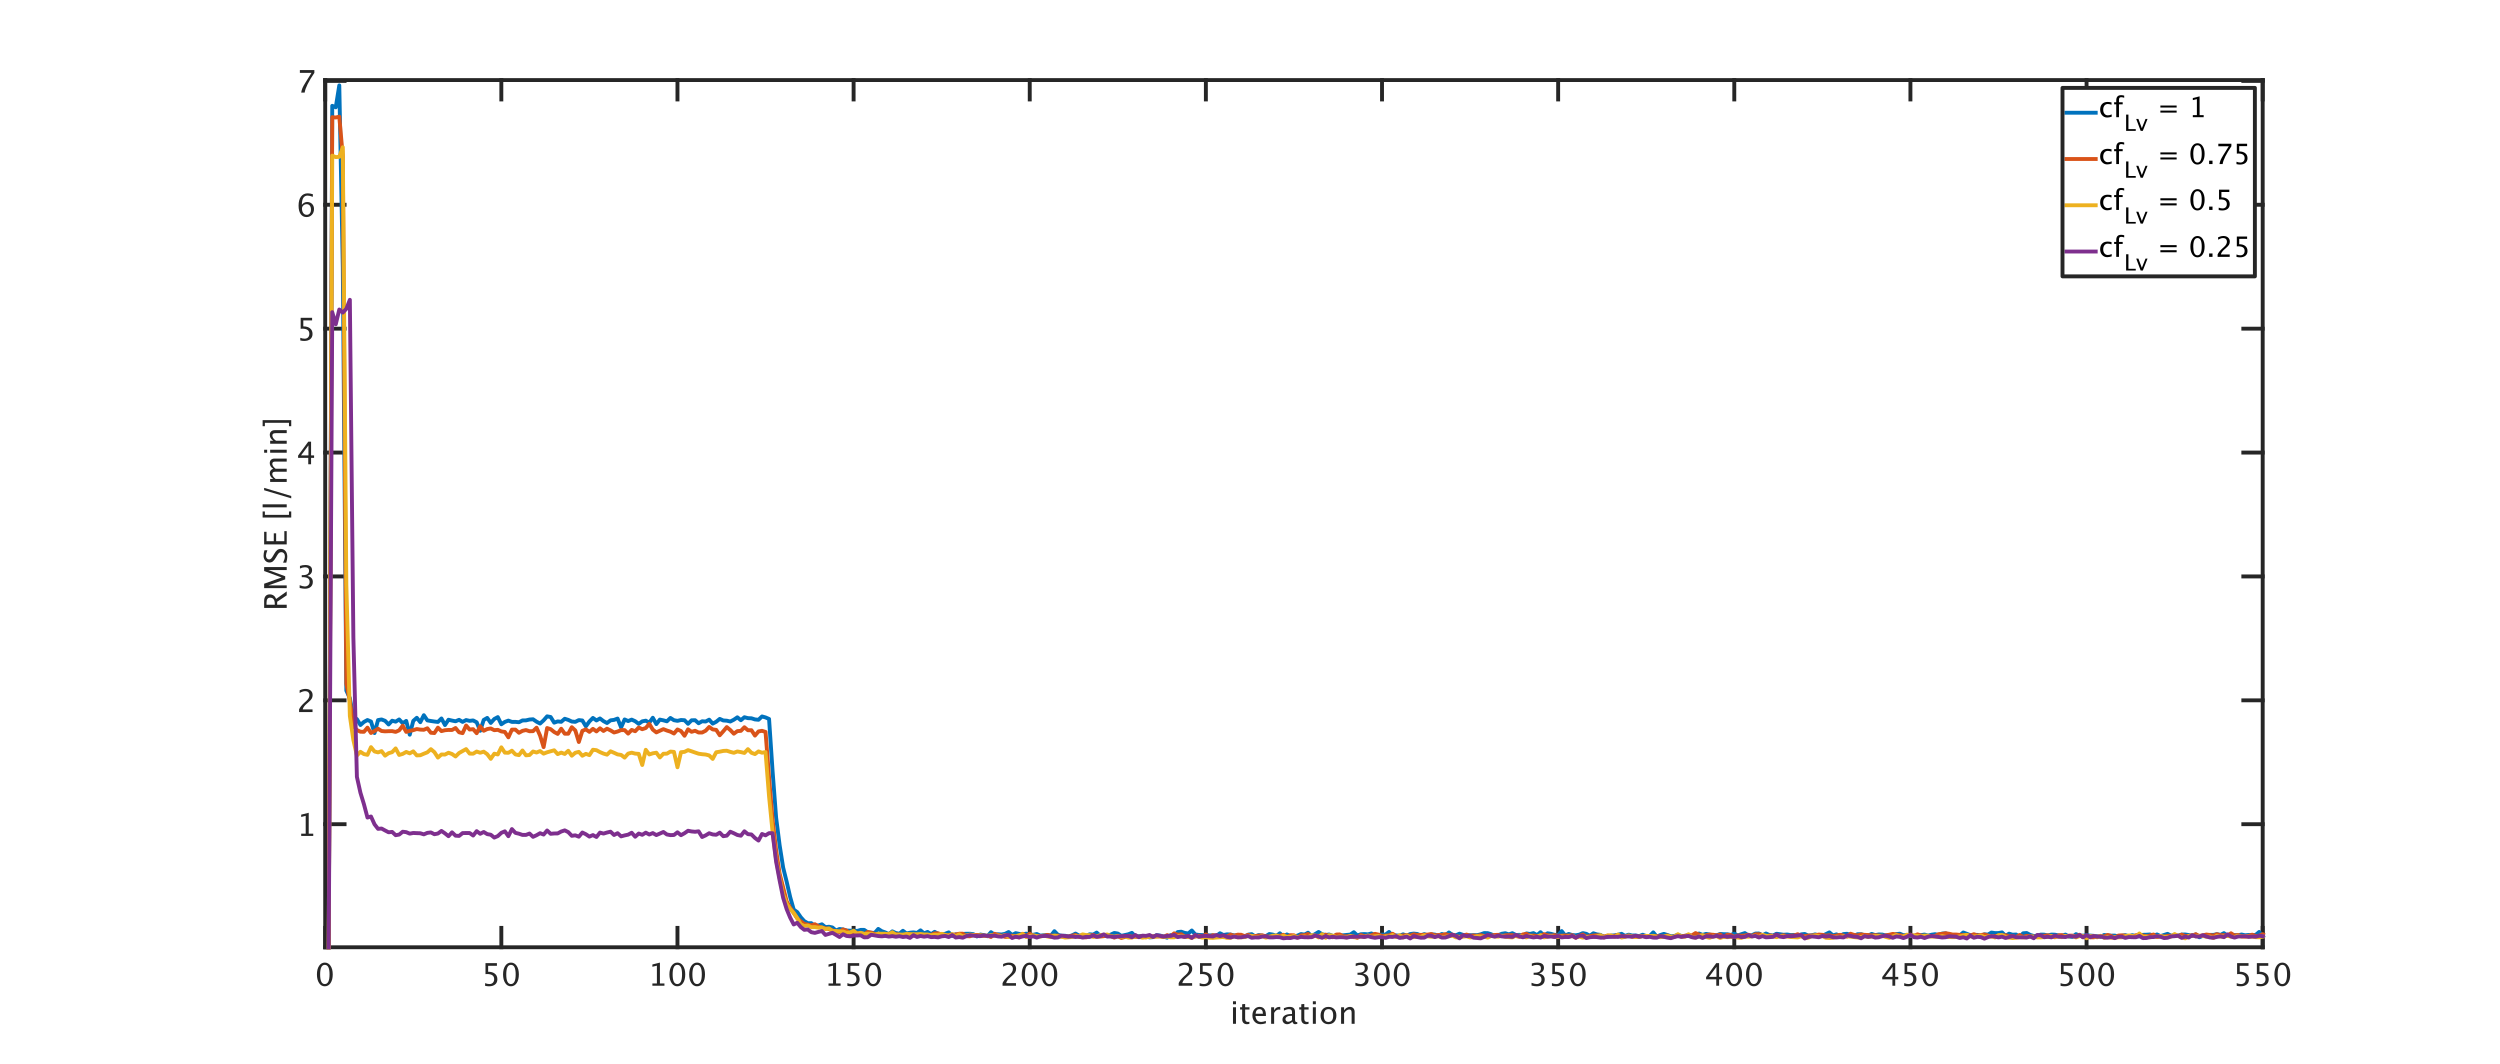 <?xml version="1.0"?>
<!DOCTYPE svg PUBLIC '-//W3C//DTD SVG 1.0//EN'
          'http://www.w3.org/TR/2001/REC-SVG-20010904/DTD/svg10.dtd'>
<svg xmlns:xlink="http://www.w3.org/1999/xlink" style="fill-opacity:1; color-rendering:auto; color-interpolation:auto; text-rendering:auto; stroke:black; stroke-linecap:square; stroke-miterlimit:10; shape-rendering:auto; stroke-opacity:1; fill:black; stroke-dasharray:none; font-weight:normal; stroke-width:1; font-family:'Dialog'; font-style:normal; stroke-linejoin:miter; font-size:12px; stroke-dashoffset:0; image-rendering:auto;" width="2560" height="1090" xmlns="http://www.w3.org/2000/svg"
><rect width="100%" height="100%" fill="#333333" stroke="none"/><!--Generated by the Batik Graphics2D SVG Generator--><defs id="genericDefs"
  /><g
  ><defs id="defs1"
    ><clipPath clipPathUnits="userSpaceOnUse" id="clipPath1"
      ><path d="M0 0 L2560 0 L2560 1090 L0 1090 L0 0 Z"
      /></clipPath
    ></defs
    ><g style="fill:white; stroke:white;"
    ><rect x="0" y="0" width="2560" style="clip-path:url(#clipPath1); stroke:none;" height="1090"
    /></g
    ><g style="fill:white; text-rendering:optimizeSpeed; color-rendering:optimizeSpeed; image-rendering:optimizeSpeed; shape-rendering:crispEdges; stroke:white; color-interpolation:sRGB;"
    ><rect x="0" width="2560" height="1090" y="0" style="stroke:none;"
      /><path style="stroke:none;" d="M333 970 L2317 970 L2317 82 L333 82 Z"
    /></g
    ><g style="fill:rgb(38,38,38); text-rendering:geometricPrecision; image-rendering:optimizeQuality; color-rendering:optimizeQuality; stroke-linejoin:round; stroke:rgb(38,38,38); color-interpolation:linearRGB; stroke-width:4;"
    ><line y2="970" style="fill:none;" x1="333" x2="2317" y1="970"
      /><line y2="82" style="fill:none;" x1="333" x2="2317" y1="82"
      /><line y2="950.16" style="fill:none;" x1="333" x2="333" y1="970"
      /><line y2="950.16" style="fill:none;" x1="513.364" x2="513.364" y1="970"
      /><line y2="950.16" style="fill:none;" x1="693.727" x2="693.727" y1="970"
      /><line y2="950.16" style="fill:none;" x1="874.091" x2="874.091" y1="970"
      /><line y2="950.16" style="fill:none;" x1="1054.455" x2="1054.455" y1="970"
      /><line y2="950.16" style="fill:none;" x1="1234.818" x2="1234.818" y1="970"
      /><line y2="950.16" style="fill:none;" x1="1415.182" x2="1415.182" y1="970"
      /><line y2="950.16" style="fill:none;" x1="1595.545" x2="1595.545" y1="970"
      /><line y2="950.16" style="fill:none;" x1="1775.909" x2="1775.909" y1="970"
      /><line y2="950.16" style="fill:none;" x1="1956.273" x2="1956.273" y1="970"
      /><line y2="950.16" style="fill:none;" x1="2136.637" x2="2136.637" y1="970"
      /><line y2="950.16" style="fill:none;" x1="2317" x2="2317" y1="970"
      /><line y2="101.84" style="fill:none;" x1="333" x2="333" y1="82"
      /><line y2="101.84" style="fill:none;" x1="513.364" x2="513.364" y1="82"
      /><line y2="101.84" style="fill:none;" x1="693.727" x2="693.727" y1="82"
      /><line y2="101.84" style="fill:none;" x1="874.091" x2="874.091" y1="82"
      /><line y2="101.84" style="fill:none;" x1="1054.455" x2="1054.455" y1="82"
      /><line y2="101.84" style="fill:none;" x1="1234.818" x2="1234.818" y1="82"
      /><line y2="101.84" style="fill:none;" x1="1415.182" x2="1415.182" y1="82"
      /><line y2="101.84" style="fill:none;" x1="1595.545" x2="1595.545" y1="82"
      /><line y2="101.84" style="fill:none;" x1="1775.909" x2="1775.909" y1="82"
      /><line y2="101.84" style="fill:none;" x1="1956.273" x2="1956.273" y1="82"
      /><line y2="101.84" style="fill:none;" x1="2136.637" x2="2136.637" y1="82"
      /><line y2="101.84" style="fill:none;" x1="2317" x2="2317" y1="82"
    /></g
    ><g transform="translate(333,978.4)" style="font-size:32px; fill:rgb(38,38,38); text-rendering:geometricPrecision; image-rendering:optimizeQuality; color-rendering:optimizeQuality; font-family:sans-serif; stroke:rgb(38,38,38); color-interpolation:linearRGB;"
    ><path style="stroke:none;" d="M-0.469 31.578 Q-4.047 31.578 -6.258 28.211 Q-8.469 24.844 -8.469 19.422 Q-8.469 13.953 -6.242 10.625 Q-4.016 7.297 -0.375 7.297 Q3.266 7.297 5.492 10.625 Q7.719 13.953 7.719 19.375 Q7.719 24.938 5.492 28.258 Q3.266 31.578 -0.469 31.578 ZM-0.438 29.266 Q4.453 29.266 4.453 19.328 Q4.453 9.609 -0.375 9.609 Q-5.188 9.609 -5.188 19.422 Q-5.188 29.266 -0.438 29.266 Z"
    /></g
    ><g transform="translate(513.364,978.4)" style="font-size:32px; fill:rgb(38,38,38); text-rendering:geometricPrecision; image-rendering:optimizeQuality; color-rendering:optimizeQuality; font-family:sans-serif; stroke:rgb(38,38,38); color-interpolation:linearRGB;"
    ><path style="stroke:none;" d="M-16.609 31.094 L-16.609 28.344 Q-14.312 29.266 -12.234 29.266 Q-9.953 29.266 -8.648 27.922 Q-7.344 26.578 -7.344 24.219 Q-7.344 19.016 -14.516 19.016 Q-15.328 19.016 -16.219 19.125 L-16.219 7.875 L-4.516 7.875 L-4.516 10.562 L-13.516 10.562 L-13.516 16.656 Q-9.062 16.656 -6.562 18.703 Q-4.062 20.75 -4.062 24.375 Q-4.062 27.75 -6.336 29.664 Q-8.609 31.578 -12.641 31.578 Q-14.391 31.578 -16.609 31.094 ZM9.766 31.578 Q6.188 31.578 3.977 28.211 Q1.766 24.844 1.766 19.422 Q1.766 13.953 3.992 10.625 Q6.219 7.297 9.859 7.297 Q13.5 7.297 15.727 10.625 Q17.953 13.953 17.953 19.375 Q17.953 24.938 15.727 28.258 Q13.5 31.578 9.766 31.578 ZM9.797 29.266 Q14.688 29.266 14.688 19.328 Q14.688 9.609 9.859 9.609 Q5.047 9.609 5.047 19.422 Q5.047 29.266 9.797 29.266 Z"
    /></g
    ><g transform="translate(693.727,978.4)" style="font-size:32px; fill:rgb(38,38,38); text-rendering:geometricPrecision; image-rendering:optimizeQuality; color-rendering:optimizeQuality; font-family:sans-serif; stroke:rgb(38,38,38); color-interpolation:linearRGB;"
    ><path style="stroke:none;" d="M-25.688 31 L-25.688 28.688 L-21.062 28.688 L-21.062 10.438 L-25.688 11.594 L-25.688 9.219 L-17.969 7.297 L-17.969 28.688 L-13.344 28.688 L-13.344 31 ZM-0.234 31.578 Q-3.812 31.578 -6.023 28.211 Q-8.234 24.844 -8.234 19.422 Q-8.234 13.953 -6.008 10.625 Q-3.781 7.297 -0.141 7.297 Q3.5 7.297 5.727 10.625 Q7.953 13.953 7.953 19.375 Q7.953 24.938 5.727 28.258 Q3.5 31.578 -0.234 31.578 ZM-0.203 29.266 Q4.688 29.266 4.688 19.328 Q4.688 9.609 -0.141 9.609 Q-4.953 9.609 -4.953 19.422 Q-4.953 29.266 -0.203 29.266 ZM20 31.578 Q16.422 31.578 14.211 28.211 Q12 24.844 12 19.422 Q12 13.953 14.227 10.625 Q16.453 7.297 20.094 7.297 Q23.734 7.297 25.961 10.625 Q28.188 13.953 28.188 19.375 Q28.188 24.938 25.961 28.258 Q23.734 31.578 20 31.578 ZM20.031 29.266 Q24.922 29.266 24.922 19.328 Q24.922 9.609 20.094 9.609 Q15.281 9.609 15.281 19.422 Q15.281 29.266 20.031 29.266 Z"
    /></g
    ><g transform="translate(874.091,978.4)" style="font-size:32px; fill:rgb(38,38,38); text-rendering:geometricPrecision; image-rendering:optimizeQuality; color-rendering:optimizeQuality; font-family:sans-serif; stroke:rgb(38,38,38); color-interpolation:linearRGB;"
    ><path style="stroke:none;" d="M-25.688 31 L-25.688 28.688 L-21.062 28.688 L-21.062 10.438 L-25.688 11.594 L-25.688 9.219 L-17.969 7.297 L-17.969 28.688 L-13.344 28.688 L-13.344 31 ZM-6.375 31.094 L-6.375 28.344 Q-4.078 29.266 -2 29.266 Q0.281 29.266 1.586 27.922 Q2.891 26.578 2.891 24.219 Q2.891 19.016 -4.281 19.016 Q-5.094 19.016 -5.984 19.125 L-5.984 7.875 L5.719 7.875 L5.719 10.562 L-3.281 10.562 L-3.281 16.656 Q1.172 16.656 3.672 18.703 Q6.172 20.75 6.172 24.375 Q6.172 27.75 3.898 29.664 Q1.625 31.578 -2.406 31.578 Q-4.156 31.578 -6.375 31.094 ZM20 31.578 Q16.422 31.578 14.211 28.211 Q12 24.844 12 19.422 Q12 13.953 14.227 10.625 Q16.453 7.297 20.094 7.297 Q23.734 7.297 25.961 10.625 Q28.188 13.953 28.188 19.375 Q28.188 24.938 25.961 28.258 Q23.734 31.578 20 31.578 ZM20.031 29.266 Q24.922 29.266 24.922 19.328 Q24.922 9.609 20.094 9.609 Q15.281 9.609 15.281 19.422 Q15.281 29.266 20.031 29.266 Z"
    /></g
    ><g transform="translate(1054.455,978.4)" style="font-size:32px; fill:rgb(38,38,38); text-rendering:geometricPrecision; image-rendering:optimizeQuality; color-rendering:optimizeQuality; font-family:sans-serif; stroke:rgb(38,38,38); color-interpolation:linearRGB;"
    ><path style="stroke:none;" d="M-27.844 31 L-27.844 28.297 Q-26.5 25.156 -22.406 21.453 L-20.641 19.875 Q-17.234 16.797 -17.234 13.766 Q-17.234 11.828 -18.398 10.719 Q-19.562 9.609 -21.594 9.609 Q-24 9.609 -27.266 11.469 L-27.266 8.75 Q-24.188 7.297 -21.156 7.297 Q-17.906 7.297 -15.938 9.047 Q-13.969 10.797 -13.969 13.688 Q-13.969 15.766 -14.961 17.375 Q-15.953 18.984 -18.656 21.281 L-19.844 22.297 Q-23.547 25.438 -24.125 28.297 L-14.078 28.297 L-14.078 31 ZM-0.234 31.578 Q-3.812 31.578 -6.023 28.211 Q-8.234 24.844 -8.234 19.422 Q-8.234 13.953 -6.008 10.625 Q-3.781 7.297 -0.141 7.297 Q3.5 7.297 5.727 10.625 Q7.953 13.953 7.953 19.375 Q7.953 24.938 5.727 28.258 Q3.5 31.578 -0.234 31.578 ZM-0.203 29.266 Q4.688 29.266 4.688 19.328 Q4.688 9.609 -0.141 9.609 Q-4.953 9.609 -4.953 19.422 Q-4.953 29.266 -0.203 29.266 ZM20 31.578 Q16.422 31.578 14.211 28.211 Q12 24.844 12 19.422 Q12 13.953 14.227 10.625 Q16.453 7.297 20.094 7.297 Q23.734 7.297 25.961 10.625 Q28.188 13.953 28.188 19.375 Q28.188 24.938 25.961 28.258 Q23.734 31.578 20 31.578 ZM20.031 29.266 Q24.922 29.266 24.922 19.328 Q24.922 9.609 20.094 9.609 Q15.281 9.609 15.281 19.422 Q15.281 29.266 20.031 29.266 Z"
    /></g
    ><g transform="translate(1234.818,978.4)" style="font-size:32px; fill:rgb(38,38,38); text-rendering:geometricPrecision; image-rendering:optimizeQuality; color-rendering:optimizeQuality; font-family:sans-serif; stroke:rgb(38,38,38); color-interpolation:linearRGB;"
    ><path style="stroke:none;" d="M-27.844 31 L-27.844 28.297 Q-26.5 25.156 -22.406 21.453 L-20.641 19.875 Q-17.234 16.797 -17.234 13.766 Q-17.234 11.828 -18.398 10.719 Q-19.562 9.609 -21.594 9.609 Q-24 9.609 -27.266 11.469 L-27.266 8.75 Q-24.188 7.297 -21.156 7.297 Q-17.906 7.297 -15.938 9.047 Q-13.969 10.797 -13.969 13.688 Q-13.969 15.766 -14.961 17.375 Q-15.953 18.984 -18.656 21.281 L-19.844 22.297 Q-23.547 25.438 -24.125 28.297 L-14.078 28.297 L-14.078 31 ZM-6.375 31.094 L-6.375 28.344 Q-4.078 29.266 -2 29.266 Q0.281 29.266 1.586 27.922 Q2.891 26.578 2.891 24.219 Q2.891 19.016 -4.281 19.016 Q-5.094 19.016 -5.984 19.125 L-5.984 7.875 L5.719 7.875 L5.719 10.562 L-3.281 10.562 L-3.281 16.656 Q1.172 16.656 3.672 18.703 Q6.172 20.75 6.172 24.375 Q6.172 27.75 3.898 29.664 Q1.625 31.578 -2.406 31.578 Q-4.156 31.578 -6.375 31.094 ZM20 31.578 Q16.422 31.578 14.211 28.211 Q12 24.844 12 19.422 Q12 13.953 14.227 10.625 Q16.453 7.297 20.094 7.297 Q23.734 7.297 25.961 10.625 Q28.188 13.953 28.188 19.375 Q28.188 24.938 25.961 28.258 Q23.734 31.578 20 31.578 ZM20.031 29.266 Q24.922 29.266 24.922 19.328 Q24.922 9.609 20.094 9.609 Q15.281 9.609 15.281 19.422 Q15.281 29.266 20.031 29.266 Z"
    /></g
    ><g transform="translate(1415.182,978.4)" style="font-size:32px; fill:rgb(38,38,38); text-rendering:geometricPrecision; image-rendering:optimizeQuality; color-rendering:optimizeQuality; font-family:sans-serif; stroke:rgb(38,38,38); color-interpolation:linearRGB;"
    ><path style="stroke:none;" d="M-27.25 30.828 L-27.25 27.953 Q-23.938 29.266 -22.031 29.266 Q-19.828 29.266 -18.445 27.977 Q-17.062 26.688 -17.062 24.641 Q-17.062 19.766 -23.891 19.766 L-25.109 19.766 L-25.109 17.688 L-24.031 17.672 Q-17.625 17.672 -17.625 13.156 Q-17.625 9.609 -21.844 9.609 Q-24.156 9.609 -26.938 10.906 L-26.938 8.219 Q-24.203 7.297 -21.625 7.297 Q-14.531 7.297 -14.531 12.656 Q-14.531 16.734 -19.359 18.469 Q-13.766 19.766 -13.766 24.594 Q-13.766 27.859 -15.922 29.719 Q-18.078 31.578 -21.844 31.578 Q-23.984 31.578 -27.25 30.828 ZM-0.234 31.578 Q-3.812 31.578 -6.023 28.211 Q-8.234 24.844 -8.234 19.422 Q-8.234 13.953 -6.008 10.625 Q-3.781 7.297 -0.141 7.297 Q3.5 7.297 5.727 10.625 Q7.953 13.953 7.953 19.375 Q7.953 24.938 5.727 28.258 Q3.5 31.578 -0.234 31.578 ZM-0.203 29.266 Q4.688 29.266 4.688 19.328 Q4.688 9.609 -0.141 9.609 Q-4.953 9.609 -4.953 19.422 Q-4.953 29.266 -0.203 29.266 ZM20 31.578 Q16.422 31.578 14.211 28.211 Q12 24.844 12 19.422 Q12 13.953 14.227 10.625 Q16.453 7.297 20.094 7.297 Q23.734 7.297 25.961 10.625 Q28.188 13.953 28.188 19.375 Q28.188 24.938 25.961 28.258 Q23.734 31.578 20 31.578 ZM20.031 29.266 Q24.922 29.266 24.922 19.328 Q24.922 9.609 20.094 9.609 Q15.281 9.609 15.281 19.422 Q15.281 29.266 20.031 29.266 Z"
    /></g
    ><g transform="translate(1595.545,978.4)" style="font-size:32px; fill:rgb(38,38,38); text-rendering:geometricPrecision; image-rendering:optimizeQuality; color-rendering:optimizeQuality; font-family:sans-serif; stroke:rgb(38,38,38); color-interpolation:linearRGB;"
    ><path style="stroke:none;" d="M-27.25 30.828 L-27.25 27.953 Q-23.938 29.266 -22.031 29.266 Q-19.828 29.266 -18.445 27.977 Q-17.062 26.688 -17.062 24.641 Q-17.062 19.766 -23.891 19.766 L-25.109 19.766 L-25.109 17.688 L-24.031 17.672 Q-17.625 17.672 -17.625 13.156 Q-17.625 9.609 -21.844 9.609 Q-24.156 9.609 -26.938 10.906 L-26.938 8.219 Q-24.203 7.297 -21.625 7.297 Q-14.531 7.297 -14.531 12.656 Q-14.531 16.734 -19.359 18.469 Q-13.766 19.766 -13.766 24.594 Q-13.766 27.859 -15.922 29.719 Q-18.078 31.578 -21.844 31.578 Q-23.984 31.578 -27.25 30.828 ZM-6.375 31.094 L-6.375 28.344 Q-4.078 29.266 -2 29.266 Q0.281 29.266 1.586 27.922 Q2.891 26.578 2.891 24.219 Q2.891 19.016 -4.281 19.016 Q-5.094 19.016 -5.984 19.125 L-5.984 7.875 L5.719 7.875 L5.719 10.562 L-3.281 10.562 L-3.281 16.656 Q1.172 16.656 3.672 18.703 Q6.172 20.75 6.172 24.375 Q6.172 27.75 3.898 29.664 Q1.625 31.578 -2.406 31.578 Q-4.156 31.578 -6.375 31.094 ZM20 31.578 Q16.422 31.578 14.211 28.211 Q12 24.844 12 19.422 Q12 13.953 14.227 10.625 Q16.453 7.297 20.094 7.297 Q23.734 7.297 25.961 10.625 Q28.188 13.953 28.188 19.375 Q28.188 24.938 25.961 28.258 Q23.734 31.578 20 31.578 ZM20.031 29.266 Q24.922 29.266 24.922 19.328 Q24.922 9.609 20.094 9.609 Q15.281 9.609 15.281 19.422 Q15.281 29.266 20.031 29.266 Z"
    /></g
    ><g transform="translate(1775.909,978.4)" style="font-size:32px; fill:rgb(38,38,38); text-rendering:geometricPrecision; image-rendering:optimizeQuality; color-rendering:optimizeQuality; font-family:sans-serif; stroke:rgb(38,38,38); color-interpolation:linearRGB;"
    ><path style="stroke:none;" d="M-18.453 31 L-18.453 24.453 L-28.859 24.453 L-28.859 22.125 L-18.453 7.875 L-15.562 7.875 L-15.562 21.938 L-12.469 21.938 L-12.469 24.453 L-15.562 24.453 L-15.562 31 ZM-25.844 21.938 L-18.25 21.938 L-18.25 11.656 ZM-0.234 31.578 Q-3.812 31.578 -6.023 28.211 Q-8.234 24.844 -8.234 19.422 Q-8.234 13.953 -6.008 10.625 Q-3.781 7.297 -0.141 7.297 Q3.5 7.297 5.727 10.625 Q7.953 13.953 7.953 19.375 Q7.953 24.938 5.727 28.258 Q3.5 31.578 -0.234 31.578 ZM-0.203 29.266 Q4.688 29.266 4.688 19.328 Q4.688 9.609 -0.141 9.609 Q-4.953 9.609 -4.953 19.422 Q-4.953 29.266 -0.203 29.266 ZM20 31.578 Q16.422 31.578 14.211 28.211 Q12 24.844 12 19.422 Q12 13.953 14.227 10.625 Q16.453 7.297 20.094 7.297 Q23.734 7.297 25.961 10.625 Q28.188 13.953 28.188 19.375 Q28.188 24.938 25.961 28.258 Q23.734 31.578 20 31.578 ZM20.031 29.266 Q24.922 29.266 24.922 19.328 Q24.922 9.609 20.094 9.609 Q15.281 9.609 15.281 19.422 Q15.281 29.266 20.031 29.266 Z"
    /></g
    ><g transform="translate(1956.273,978.4)" style="font-size:32px; fill:rgb(38,38,38); text-rendering:geometricPrecision; image-rendering:optimizeQuality; color-rendering:optimizeQuality; font-family:sans-serif; stroke:rgb(38,38,38); color-interpolation:linearRGB;"
    ><path style="stroke:none;" d="M-18.453 31 L-18.453 24.453 L-28.859 24.453 L-28.859 22.125 L-18.453 7.875 L-15.562 7.875 L-15.562 21.938 L-12.469 21.938 L-12.469 24.453 L-15.562 24.453 L-15.562 31 ZM-25.844 21.938 L-18.25 21.938 L-18.25 11.656 ZM-6.375 31.094 L-6.375 28.344 Q-4.078 29.266 -2 29.266 Q0.281 29.266 1.586 27.922 Q2.891 26.578 2.891 24.219 Q2.891 19.016 -4.281 19.016 Q-5.094 19.016 -5.984 19.125 L-5.984 7.875 L5.719 7.875 L5.719 10.562 L-3.281 10.562 L-3.281 16.656 Q1.172 16.656 3.672 18.703 Q6.172 20.75 6.172 24.375 Q6.172 27.75 3.898 29.664 Q1.625 31.578 -2.406 31.578 Q-4.156 31.578 -6.375 31.094 ZM20 31.578 Q16.422 31.578 14.211 28.211 Q12 24.844 12 19.422 Q12 13.953 14.227 10.625 Q16.453 7.297 20.094 7.297 Q23.734 7.297 25.961 10.625 Q28.188 13.953 28.188 19.375 Q28.188 24.938 25.961 28.258 Q23.734 31.578 20 31.578 ZM20.031 29.266 Q24.922 29.266 24.922 19.328 Q24.922 9.609 20.094 9.609 Q15.281 9.609 15.281 19.422 Q15.281 29.266 20.031 29.266 Z"
    /></g
    ><g transform="translate(2136.637,978.4)" style="font-size:32px; fill:rgb(38,38,38); text-rendering:geometricPrecision; image-rendering:optimizeQuality; color-rendering:optimizeQuality; font-family:sans-serif; stroke:rgb(38,38,38); color-interpolation:linearRGB;"
    ><path style="stroke:none;" d="M-26.609 31.094 L-26.609 28.344 Q-24.312 29.266 -22.234 29.266 Q-19.953 29.266 -18.648 27.922 Q-17.344 26.578 -17.344 24.219 Q-17.344 19.016 -24.516 19.016 Q-25.328 19.016 -26.219 19.125 L-26.219 7.875 L-14.516 7.875 L-14.516 10.562 L-23.516 10.562 L-23.516 16.656 Q-19.062 16.656 -16.562 18.703 Q-14.062 20.75 -14.062 24.375 Q-14.062 27.75 -16.336 29.664 Q-18.609 31.578 -22.641 31.578 Q-24.391 31.578 -26.609 31.094 ZM-0.234 31.578 Q-3.812 31.578 -6.023 28.211 Q-8.234 24.844 -8.234 19.422 Q-8.234 13.953 -6.008 10.625 Q-3.781 7.297 -0.141 7.297 Q3.5 7.297 5.727 10.625 Q7.953 13.953 7.953 19.375 Q7.953 24.938 5.727 28.258 Q3.5 31.578 -0.234 31.578 ZM-0.203 29.266 Q4.688 29.266 4.688 19.328 Q4.688 9.609 -0.141 9.609 Q-4.953 9.609 -4.953 19.422 Q-4.953 29.266 -0.203 29.266 ZM20 31.578 Q16.422 31.578 14.211 28.211 Q12 24.844 12 19.422 Q12 13.953 14.227 10.625 Q16.453 7.297 20.094 7.297 Q23.734 7.297 25.961 10.625 Q28.188 13.953 28.188 19.375 Q28.188 24.938 25.961 28.258 Q23.734 31.578 20 31.578 ZM20.031 29.266 Q24.922 29.266 24.922 19.328 Q24.922 9.609 20.094 9.609 Q15.281 9.609 15.281 19.422 Q15.281 29.266 20.031 29.266 Z"
    /></g
    ><g transform="translate(2317,978.4)" style="font-size:32px; fill:rgb(38,38,38); text-rendering:geometricPrecision; image-rendering:optimizeQuality; color-rendering:optimizeQuality; font-family:sans-serif; stroke:rgb(38,38,38); color-interpolation:linearRGB;"
    ><path style="stroke:none;" d="M-26.609 31.094 L-26.609 28.344 Q-24.312 29.266 -22.234 29.266 Q-19.953 29.266 -18.648 27.922 Q-17.344 26.578 -17.344 24.219 Q-17.344 19.016 -24.516 19.016 Q-25.328 19.016 -26.219 19.125 L-26.219 7.875 L-14.516 7.875 L-14.516 10.562 L-23.516 10.562 L-23.516 16.656 Q-19.062 16.656 -16.562 18.703 Q-14.062 20.75 -14.062 24.375 Q-14.062 27.75 -16.336 29.664 Q-18.609 31.578 -22.641 31.578 Q-24.391 31.578 -26.609 31.094 ZM-6.375 31.094 L-6.375 28.344 Q-4.078 29.266 -2 29.266 Q0.281 29.266 1.586 27.922 Q2.891 26.578 2.891 24.219 Q2.891 19.016 -4.281 19.016 Q-5.094 19.016 -5.984 19.125 L-5.984 7.875 L5.719 7.875 L5.719 10.562 L-3.281 10.562 L-3.281 16.656 Q1.172 16.656 3.672 18.703 Q6.172 20.75 6.172 24.375 Q6.172 27.75 3.898 29.664 Q1.625 31.578 -2.406 31.578 Q-4.156 31.578 -6.375 31.094 ZM20 31.578 Q16.422 31.578 14.211 28.211 Q12 24.844 12 19.422 Q12 13.953 14.227 10.625 Q16.453 7.297 20.094 7.297 Q23.734 7.297 25.961 10.625 Q28.188 13.953 28.188 19.375 Q28.188 24.938 25.961 28.258 Q23.734 31.578 20 31.578 ZM20.031 29.266 Q24.922 29.266 24.922 19.328 Q24.922 9.609 20.094 9.609 Q15.281 9.609 15.281 19.422 Q15.281 29.266 20.031 29.266 Z"
    /></g
    ><g transform="translate(1325.001,1017.4)" style="font-size:32px; fill:rgb(38,38,38); text-rendering:geometricPrecision; image-rendering:optimizeQuality; color-rendering:optimizeQuality; font-family:sans-serif; stroke:rgb(38,38,38); color-interpolation:linearRGB;"
    ><path style="stroke:none;" d="M-62.422 31 L-62.422 14.031 L-59.344 14.031 L-59.344 31 ZM-62.422 10.953 L-62.422 7.875 L-59.344 7.875 L-59.344 10.953 ZM-48.078 31.391 Q-50.422 31.391 -51.734 30.047 Q-53.047 28.703 -53.047 26.312 L-53.047 16.344 L-55.172 16.344 L-55.172 14.031 L-53.047 14.031 L-53.047 10.953 L-49.969 10.656 L-49.969 14.031 L-45.531 14.031 L-45.531 16.344 L-49.969 16.344 L-49.969 25.75 Q-49.969 29.078 -47.094 29.078 Q-46.484 29.078 -45.609 28.875 L-45.609 31 Q-47.031 31.391 -48.078 31.391 ZM-28.766 30.453 Q-31.859 31.391 -34.062 31.391 Q-37.812 31.391 -40.18 28.898 Q-42.547 26.406 -42.547 22.438 Q-42.547 18.578 -40.461 16.109 Q-38.375 13.641 -35.125 13.641 Q-32.047 13.641 -30.367 15.828 Q-28.688 18.016 -28.688 22.047 L-28.703 23 L-39.406 23 Q-38.734 29.047 -33.484 29.047 Q-31.562 29.047 -28.766 28.016 ZM-39.266 20.688 L-31.781 20.688 Q-31.781 15.953 -35.312 15.953 Q-38.859 15.953 -39.266 20.688 ZM-23.375 31 L-23.375 14.031 L-20.297 14.031 L-20.297 17.219 Q-18.469 13.656 -14.984 13.656 Q-14.516 13.656 -14 13.734 L-14 16.609 Q-14.797 16.344 -15.406 16.344 Q-18.328 16.344 -20.297 19.812 L-20.297 31 ZM-1.531 28.844 Q-4.297 31.391 -6.859 31.391 Q-8.969 31.391 -10.359 30.07 Q-11.75 28.75 -11.75 26.734 Q-11.75 23.953 -9.414 22.461 Q-7.078 20.969 -2.719 20.969 L-1.984 20.969 L-1.984 18.922 Q-1.984 15.969 -5.016 15.969 Q-7.453 15.969 -10.281 17.469 L-10.281 14.922 Q-7.172 13.656 -4.453 13.656 Q-1.609 13.656 -0.258 14.938 Q1.094 16.219 1.094 18.922 L1.094 26.609 Q1.094 29.25 2.719 29.25 Q2.922 29.25 3.312 29.188 L3.531 30.891 Q2.484 31.391 1.219 31.391 Q-0.938 31.391 -1.531 28.844 ZM-1.984 27.172 L-1.984 22.781 L-3.016 22.75 Q-5.547 22.75 -7.109 23.711 Q-8.672 24.672 -8.672 26.234 Q-8.672 27.344 -7.891 28.109 Q-7.109 28.875 -5.984 28.875 Q-4.062 28.875 -1.984 27.172 ZM12.484 31.391 Q10.141 31.391 8.828 30.047 Q7.516 28.703 7.516 26.312 L7.516 16.344 L5.391 16.344 L5.391 14.031 L7.516 14.031 L7.516 10.953 L10.594 10.656 L10.594 14.031 L15.031 14.031 L15.031 16.344 L10.594 16.344 L10.594 25.75 Q10.594 29.078 13.469 29.078 Q14.078 29.078 14.953 28.875 L14.953 31 Q13.531 31.391 12.484 31.391 ZM19.359 31 L19.359 14.031 L22.438 14.031 L22.438 31 ZM19.359 10.953 L19.359 7.875 L22.438 7.875 L22.438 10.953 ZM35.25 31.391 Q31.609 31.391 29.438 28.977 Q27.266 26.562 27.266 22.516 Q27.266 18.422 29.445 16.039 Q31.625 13.656 35.359 13.656 Q39.094 13.656 41.273 16.039 Q43.453 18.422 43.453 22.484 Q43.453 26.641 41.266 29.016 Q39.078 31.391 35.25 31.391 ZM35.297 29.078 Q40.188 29.078 40.188 22.484 Q40.188 15.969 35.359 15.969 Q30.547 15.969 30.547 22.516 Q30.547 29.078 35.297 29.078 ZM48.266 31 L48.266 14.031 L51.344 14.031 L51.344 17.219 Q53.781 13.656 57.312 13.656 Q59.516 13.656 60.828 15.055 Q62.141 16.453 62.141 18.812 L62.141 31 L59.062 31 L59.062 19.812 Q59.062 17.922 58.508 17.117 Q57.953 16.312 56.672 16.312 Q53.844 16.312 51.344 20.016 L51.344 31 Z"
    /></g
    ><g style="fill:rgb(38,38,38); text-rendering:geometricPrecision; image-rendering:optimizeQuality; color-rendering:optimizeQuality; stroke-linejoin:round; stroke:rgb(38,38,38); color-interpolation:linearRGB; stroke-width:4;"
    ><line y2="82" style="fill:none;" x1="333" x2="333" y1="970"
      /><line y2="82" style="fill:none;" x1="2317" x2="2317" y1="970"
      /><line y2="843.986" style="fill:none;" x1="333" x2="352.84" y1="843.986"
      /><line y2="717.128" style="fill:none;" x1="333" x2="352.84" y1="717.128"
      /><line y2="590.271" style="fill:none;" x1="333" x2="352.84" y1="590.271"
      /><line y2="463.414" style="fill:none;" x1="333" x2="352.84" y1="463.414"
      /><line y2="336.557" style="fill:none;" x1="333" x2="352.84" y1="336.557"
      /><line y2="209.7" style="fill:none;" x1="333" x2="352.84" y1="209.7"
      /><line y2="82.843" style="fill:none;" x1="333" x2="352.84" y1="82.843"
      /><line y2="843.986" style="fill:none;" x1="2317" x2="2297.16" y1="843.986"
      /><line y2="717.128" style="fill:none;" x1="2317" x2="2297.16" y1="717.128"
      /><line y2="590.271" style="fill:none;" x1="2317" x2="2297.16" y1="590.271"
      /><line y2="463.414" style="fill:none;" x1="2317" x2="2297.16" y1="463.414"
      /><line y2="336.557" style="fill:none;" x1="2317" x2="2297.16" y1="336.557"
      /><line y2="209.7" style="fill:none;" x1="2317" x2="2297.16" y1="209.7"
      /><line y2="82.843" style="fill:none;" x1="2317" x2="2297.16" y1="82.843"
    /></g
    ><g transform="translate(324.6,843.986)" style="font-size:32px; fill:rgb(38,38,38); text-rendering:geometricPrecision; image-rendering:optimizeQuality; color-rendering:optimizeQuality; font-family:sans-serif; stroke:rgb(38,38,38); color-interpolation:linearRGB;"
    ><path style="stroke:none;" d="M-16.188 12 L-16.188 9.688 L-11.562 9.688 L-11.562 -8.562 L-16.188 -7.406 L-16.188 -9.781 L-8.469 -11.703 L-8.469 9.688 L-3.844 9.688 L-3.844 12 Z"
    /></g
    ><g transform="translate(324.6,717.128)" style="font-size:32px; fill:rgb(38,38,38); text-rendering:geometricPrecision; image-rendering:optimizeQuality; color-rendering:optimizeQuality; font-family:sans-serif; stroke:rgb(38,38,38); color-interpolation:linearRGB;"
    ><path style="stroke:none;" d="M-18.344 12 L-18.344 9.297 Q-17 6.156 -12.906 2.453 L-11.141 0.875 Q-7.734 -2.203 -7.734 -5.234 Q-7.734 -7.172 -8.898 -8.281 Q-10.062 -9.391 -12.094 -9.391 Q-14.5 -9.391 -17.766 -7.531 L-17.766 -10.25 Q-14.688 -11.703 -11.656 -11.703 Q-8.406 -11.703 -6.438 -9.953 Q-4.469 -8.203 -4.469 -5.312 Q-4.469 -3.234 -5.461 -1.625 Q-6.453 -0.016 -9.156 2.281 L-10.344 3.297 Q-14.047 6.438 -14.625 9.297 L-4.578 9.297 L-4.578 12 Z"
    /></g
    ><g transform="translate(324.6,590.271)" style="font-size:32px; fill:rgb(38,38,38); text-rendering:geometricPrecision; image-rendering:optimizeQuality; color-rendering:optimizeQuality; font-family:sans-serif; stroke:rgb(38,38,38); color-interpolation:linearRGB;"
    ><path style="stroke:none;" d="M-17.75 11.828 L-17.75 8.953 Q-14.438 10.266 -12.531 10.266 Q-10.328 10.266 -8.945 8.977 Q-7.562 7.688 -7.562 5.641 Q-7.562 0.766 -14.391 0.766 L-15.609 0.766 L-15.609 -1.312 L-14.531 -1.328 Q-8.125 -1.328 -8.125 -5.844 Q-8.125 -9.391 -12.344 -9.391 Q-14.656 -9.391 -17.438 -8.094 L-17.438 -10.781 Q-14.703 -11.703 -12.125 -11.703 Q-5.031 -11.703 -5.031 -6.344 Q-5.031 -2.266 -9.859 -0.531 Q-4.266 0.766 -4.266 5.594 Q-4.266 8.859 -6.422 10.719 Q-8.578 12.578 -12.344 12.578 Q-14.484 12.578 -17.75 11.828 Z"
    /></g
    ><g transform="translate(324.6,463.414)" style="font-size:32px; fill:rgb(38,38,38); text-rendering:geometricPrecision; image-rendering:optimizeQuality; color-rendering:optimizeQuality; font-family:sans-serif; stroke:rgb(38,38,38); color-interpolation:linearRGB;"
    ><path style="stroke:none;" d="M-8.953 12 L-8.953 5.453 L-19.359 5.453 L-19.359 3.125 L-8.953 -11.125 L-6.062 -11.125 L-6.062 2.938 L-2.969 2.938 L-2.969 5.453 L-6.062 5.453 L-6.062 12 ZM-16.344 2.938 L-8.75 2.938 L-8.75 -7.344 Z"
    /></g
    ><g transform="translate(324.6,336.557)" style="font-size:32px; fill:rgb(38,38,38); text-rendering:geometricPrecision; image-rendering:optimizeQuality; color-rendering:optimizeQuality; font-family:sans-serif; stroke:rgb(38,38,38); color-interpolation:linearRGB;"
    ><path style="stroke:none;" d="M-17.109 12.094 L-17.109 9.344 Q-14.812 10.266 -12.734 10.266 Q-10.453 10.266 -9.148 8.922 Q-7.844 7.578 -7.844 5.219 Q-7.844 0.016 -15.016 0.016 Q-15.828 0.016 -16.719 0.125 L-16.719 -11.125 L-5.016 -11.125 L-5.016 -8.438 L-14.016 -8.438 L-14.016 -2.344 Q-9.562 -2.344 -7.062 -0.297 Q-4.562 1.75 -4.562 5.375 Q-4.562 8.75 -6.836 10.664 Q-9.109 12.578 -13.141 12.578 Q-14.891 12.578 -17.109 12.094 Z"
    /></g
    ><g transform="translate(324.6,209.7)" style="font-size:32px; fill:rgb(38,38,38); text-rendering:geometricPrecision; image-rendering:optimizeQuality; color-rendering:optimizeQuality; font-family:sans-serif; stroke:rgb(38,38,38); color-interpolation:linearRGB;"
    ><path style="stroke:none;" d="M-15.5 0.016 Q-13.297 -2.844 -9.953 -2.844 Q-6.922 -2.844 -4.992 -0.836 Q-3.062 1.172 -3.062 4.312 Q-3.062 7.922 -5.227 10.25 Q-7.391 12.578 -10.719 12.578 Q-14.547 12.578 -16.703 9.5 Q-18.859 6.422 -18.859 0.953 Q-18.859 -5.062 -16.383 -8.391 Q-13.906 -11.719 -9.406 -11.719 Q-7.344 -11.719 -4.25 -10.844 L-4.25 -8.156 Q-7.516 -9.406 -9.594 -9.406 Q-15.5 -9.406 -15.5 0.016 ZM-6.156 5 Q-6.156 2.375 -7.336 0.875 Q-8.516 -0.625 -10.609 -0.625 Q-12.562 -0.625 -13.969 0.688 Q-15.375 2 -15.375 3.844 Q-15.375 6.75 -14.039 8.508 Q-12.703 10.266 -10.5 10.266 Q-8.516 10.266 -7.336 8.836 Q-6.156 7.406 -6.156 5 Z"
    /></g
    ><g transform="translate(324.6,82.843)" style="font-size:32px; fill:rgb(38,38,38); text-rendering:geometricPrecision; image-rendering:optimizeQuality; color-rendering:optimizeQuality; font-family:sans-serif; stroke:rgb(38,38,38); color-interpolation:linearRGB;"
    ><path style="stroke:none;" d="M-16.188 12 Q-15.734 9.297 -14.898 7.328 Q-14.062 5.359 -11.938 1.922 L-5.625 -8.234 L-17.531 -8.234 L-17.531 -11.125 L-2.688 -11.125 L-2.688 -8.234 Q-11.578 4.875 -12.641 12 Z"
    /></g
    ><g transform="translate(300.6,526) rotate(-90)" style="font-size:32px; fill:rgb(38,38,38); text-rendering:geometricPrecision; image-rendering:optimizeQuality; color-rendering:optimizeQuality; font-family:sans-serif; stroke:rgb(38,38,38); color-interpolation:linearRGB;"
    ><path style="stroke:none;" d="M-96.516 -7 L-96.516 -30.125 L-89.516 -30.125 Q-86.188 -30.125 -84.414 -28.656 Q-82.641 -27.188 -82.641 -24.391 Q-82.641 -19.766 -87.312 -17.828 L-79.594 -7 L-83.625 -7 L-90.203 -16.781 L-93.266 -16.781 L-93.266 -7 ZM-93.266 -19.234 L-92.203 -19.234 Q-86.016 -19.234 -86.016 -24.094 Q-86.016 -27.672 -91.203 -27.672 L-93.266 -27.672 ZM-76.281 -7 L-76.281 -30.125 L-71.734 -30.125 L-65.328 -12.234 L-58.734 -30.125 L-54.672 -30.125 L-54.672 -7 L-57.734 -7 L-57.734 -25.812 L-64.109 -8.547 L-67.281 -8.547 L-73.469 -25.859 L-73.469 -7 ZM-44.188 -6.422 Q-46.516 -6.422 -50.141 -7.438 L-50.141 -10.688 Q-46.234 -8.875 -43.719 -8.875 Q-41.781 -8.875 -40.602 -9.891 Q-39.422 -10.906 -39.422 -12.562 Q-39.422 -13.922 -40.195 -14.875 Q-40.969 -15.828 -43.047 -17 L-44.641 -17.922 Q-47.594 -19.609 -48.805 -21.102 Q-50.016 -22.594 -50.016 -24.578 Q-50.016 -27.25 -48.078 -28.977 Q-46.141 -30.703 -43.141 -30.703 Q-40.469 -30.703 -37.5 -29.812 L-37.5 -26.812 Q-41.156 -28.25 -42.953 -28.25 Q-44.656 -28.25 -45.766 -27.344 Q-46.875 -26.438 -46.875 -25.062 Q-46.875 -23.906 -46.062 -23.016 Q-45.25 -22.125 -43.094 -20.891 L-41.438 -19.953 Q-38.438 -18.25 -37.25 -16.734 Q-36.062 -15.219 -36.062 -13.094 Q-36.062 -10.078 -38.289 -8.25 Q-40.516 -6.422 -44.188 -6.422 ZM-31.484 -7 L-31.484 -30.125 L-18.562 -30.125 L-18.562 -27.672 L-28.203 -27.672 L-28.203 -20.25 L-20.125 -20.25 L-20.125 -17.828 L-28.203 -17.828 L-28.203 -9.453 L-17.891 -9.453 L-17.891 -7 ZM-3.922 -2.375 L-3.922 -31.672 L2.25 -31.672 L2.25 -29.359 L-1.219 -29.359 L-1.219 -4.688 L2.25 -4.688 L2.25 -2.375 ZM6.484 -7 L6.484 -31.672 L9.562 -31.672 L9.562 -7 ZM15.672 -2.375 L24 -30.125 L26.422 -30.125 L18.094 -2.375 ZM32.516 -7 L32.516 -23.969 L35.594 -23.969 L35.594 -20.781 Q37.844 -24.344 41.375 -24.344 Q44.781 -24.344 46.016 -20.781 Q48.203 -24.359 51.703 -24.359 Q53.953 -24.359 55.188 -23.039 Q56.422 -21.719 56.422 -19.344 L56.422 -7 L53.328 -7 L53.328 -18.859 Q53.328 -21.766 51.031 -21.766 Q48.641 -21.766 46.016 -18.375 L46.016 -7 L42.922 -7 L42.922 -18.859 Q42.922 -21.781 40.578 -21.781 Q38.25 -21.781 35.594 -18.375 L35.594 -7 ZM62.391 -7 L62.391 -23.969 L65.469 -23.969 L65.469 -7 ZM62.391 -27.047 L62.391 -30.125 L65.469 -30.125 L65.469 -27.047 ZM71.641 -7 L71.641 -23.969 L74.719 -23.969 L74.719 -20.781 Q77.156 -24.344 80.688 -24.344 Q82.891 -24.344 84.203 -22.945 Q85.516 -21.547 85.516 -19.188 L85.516 -7 L82.438 -7 L82.438 -18.188 Q82.438 -20.078 81.883 -20.883 Q81.328 -21.688 80.047 -21.688 Q77.219 -21.688 74.719 -17.984 L74.719 -7 ZM95.75 -2.375 L95.75 -31.672 L89.578 -31.672 L89.578 -29.359 L93.047 -29.359 L93.047 -4.688 L89.578 -4.688 L89.578 -2.375 Z"
    /></g
    ><g style="stroke-linecap:butt; fill:rgb(0,114,189); text-rendering:geometricPrecision; image-rendering:optimizeQuality; color-rendering:optimizeQuality; stroke-linejoin:round; stroke:rgb(0,114,189); color-interpolation:linearRGB; stroke-width:4;"
    ><path d="M336.61 970.106 L340.214 108.368 L343.822 109.869 L347.429 87.454 L351.036 274.091 L354.644 707.177 L358.251 714.911 L361.858 734.594 L365.466 736.354 L369.073 742.412 L372.68 739.253 L376.287 737.301 L379.894 738.832 L383.502 750.642 L387.109 737.358 L390.716 736.721 L394.324 738.113 L397.931 741.848 L401.538 738.015 L405.145 738.981 L408.753 736.734 L412.36 740.553 L415.967 738.217 L419.575 752.327 L423.182 738.195 L426.789 735.022 L430.396 739.527 L434.004 732.374 L437.611 737.686 L441.218 738.297 L444.825 738.849 L448.433 739.281 L452.04 735.707 L455.647 742.443 L459.255 737.011 L462.862 737.877 L466.469 738.602 L470.076 737.094 L473.684 739.217 L477.291 737.335 L480.898 738.152 L484.505 737.721 L488.113 739.621 L491.72 748.325 L495.327 737.212 L498.935 735.154 L502.542 740.274 L506.149 736.255 L509.756 734.322 L513.364 741.647 L516.971 739.24 L520.578 737.898 L524.185 739.222 L527.793 739.202 L531.4 739.566 L535.007 737.735 L538.615 737.666 L542.222 736.799 L545.829 736.531 L549.436 739.011 L553.044 740.918 L556.651 737.619 L560.258 733.526 L563.865 734.206 L567.473 739.992 L571.08 738.725 L574.687 739.143 L578.295 736.028 L581.902 737.167 L585.509 738.848 L589.116 739.178 L592.724 737.377 L596.331 737.782 L599.938 743.778 L603.545 738.785 L607.153 735.174 L610.76 737.744 L614.367 735.708 L617.975 738.434 L621.582 740.37 L625.189 737.629 L628.796 737.159 L632.404 735.816 L636.011 744.923 L639.618 736.721 L643.226 738.37 L646.833 736.886 L650.44 738.532 L654.047 741.231 L657.654 738.654 L661.262 737.969 L664.869 740.04 L668.476 734.991 L672.084 741.464 L675.691 736.868 L679.298 737.624 L682.905 738.625 L686.513 735.2 L690.12 737.499 L693.727 738.149 L697.335 737.3 L700.942 737.512 L704.549 741.165 L708.156 737.597 L711.764 737.474 L715.371 740.606 L718.978 738.566 L722.585 738.853 L726.193 736.957 L729.8 740.986 L733.407 739.069 L737.014 736.154 L740.622 737.762 L744.229 737.991 L747.836 738.832 L751.444 736.993 L755.051 734.53 L758.658 737.494 L762.265 734.453 L765.873 735.383 L769.48 735.534 L773.087 736.7 L776.694 737.041 L780.302 733.649 L783.909 734.651 L787.516 736.219 L791.124 789.754 L794.731 837.143 L798.338 865.501 L801.945 888.408 L805.553 902.914 L809.16 918.652 L812.767 931.43 L816.375 934.003 L819.982 939.257 L823.589 943.279 L827.196 945.379 L830.804 945.334 L834.411 948.475 L838.018 947.688 L841.625 946.48 L845.233 949.399 L848.84 948.985 L852.447 949.734 L856.055 952.916 L859.662 951.273 L863.269 951.766 L866.876 952.906 L870.484 953.013 L874.091 952.943 L877.698 953.297 L881.306 952.229 L884.913 952.201 L888.52 954.603 L892.127 955.135 L895.735 955.301 L899.342 951.232 L902.949 953.544 L906.556 954.802 L910.164 956.649 L913.771 953.714 L917.378 955.439 L920.986 956.079 L924.593 953.124 L928.2 955.892 L931.807 955.112 L935.415 954.751 L939.022 955.341 L942.629 952.693 L946.236 955.793 L949.844 954.294 L953.451 956.602 L957.058 954.205 L960.665 956.301 L964.273 957.144 L967.88 956.19 L971.487 954.74 L975.095 958.35 L978.702 956.772 L982.309 958.418 L985.916 956.372 L989.524 956.139 L993.131 956.143 L996.738 956.584 L1000.346 958.938 L1003.953 956.983 L1007.56 957.586 L1011.167 958.693 L1014.774 954.546 L1018.382 957.093 L1021.989 956.678 L1025.596 956.925 L1029.204 956.235 L1032.811 954.401 L1036.418 957.455 L1040.025 955.553 L1043.633 956.275 L1047.24 957.054 L1050.847 955.984 L1054.455 957.043 L1058.062 957.222 L1061.669 956.398 L1065.276 958.139 L1068.884 957.622 L1072.491 957.416 L1076.098 958.212 L1079.705 953.544 L1083.313 957.217 L1086.92 958.281 L1090.527 958.204 L1094.134 958.899 L1097.742 957.854 L1101.349 955.992 L1104.956 958.017 L1108.564 958.202 L1112.171 958.602 L1115.778 956.711 L1119.386 957.09 L1122.993 954.975 L1126.6 958.248 L1130.207 958.019 L1133.815 958.686 L1137.422 957.041 L1141.029 955.357 L1144.636 955.952 L1148.244 958.323 L1151.851 957.485 L1155.458 956.691 L1159.065 955.261 L1162.673 958.93 L1166.28 958.596 L1169.887 958.485 L1173.495 958.487 L1177.102 959.896 L1180.709 959.614 L1184.316 957.646 L1187.924 958.016 L1191.531 958.937 L1195.138 960.218 L1198.745 957.571 L1202.353 958.609 L1205.96 954.435 L1209.567 954.051 L1213.175 955.301 L1216.782 955.885 L1220.389 952.832 L1223.996 956.915 L1227.604 957.37 L1231.211 957.55 L1234.818 957.647 L1238.425 957.842 L1242.033 957.825 L1245.64 958.325 L1249.247 955.638 L1252.854 957.466 L1256.462 956.771 L1260.069 956.969 L1263.676 957.901 L1267.284 957.883 L1270.891 958.661 L1274.498 959.446 L1278.105 957.115 L1281.713 956.566 L1285.32 958.949 L1288.927 957.51 L1292.534 958.256 L1296.142 958.702 L1299.749 956.45 L1303.356 957.012 L1306.964 958.489 L1310.571 955.688 L1314.178 959.114 L1317.785 956.862 L1321.393 958.588 L1325 958.997 L1328.607 958.066 L1332.215 956.461 L1335.822 957.05 L1339.429 955.109 L1343.036 958.643 L1346.644 956.522 L1350.251 954.355 L1353.858 956.7 L1357.466 957.501 L1361.073 956.923 L1364.68 958.437 L1368.287 958.203 L1371.895 958.193 L1375.502 957.734 L1379.109 957.339 L1382.716 957.027 L1386.324 954.588 L1389.931 957.94 L1393.538 956.669 L1397.146 956.468 L1400.753 956.785 L1404.36 955.853 L1407.967 957.781 L1411.575 957.387 L1415.182 957.058 L1418.789 957.041 L1422.396 954.312 L1426.004 958.424 L1429.611 957.886 L1433.218 958.102 L1436.825 956.765 L1440.433 958.26 L1444.04 956.478 L1447.647 956.016 L1451.255 956.387 L1454.862 957.909 L1458.469 956.561 L1462.076 957.98 L1465.684 956.875 L1469.291 957.01 L1472.898 958.09 L1476.505 956.394 L1480.113 957.712 L1483.72 954.834 L1487.327 957.41 L1490.935 957.67 L1494.542 956.089 L1498.149 957.312 L1501.756 957.849 L1505.364 957.694 L1508.971 957.583 L1512.578 957.634 L1516.185 956.813 L1519.793 955.469 L1523.4 955.557 L1527.007 956.679 L1530.614 958.6 L1534.222 957.666 L1537.829 956.168 L1541.436 955.617 L1545.044 956.822 L1548.651 955.598 L1552.258 957.487 L1555.866 957.253 L1559.473 958.554 L1563.08 955.839 L1566.687 956.376 L1570.295 955.51 L1573.902 957.587 L1577.509 954.577 L1581.116 958.194 L1584.724 955.689 L1588.331 956.264 L1591.938 957.325 L1595.545 957.416 L1599.153 953.443 L1602.76 957.969 L1606.367 956.364 L1609.975 957.498 L1613.582 957.744 L1617.189 957.107 L1620.796 955.514 L1624.404 956.25 L1628.011 958.239 L1631.618 955.679 L1635.226 956.847 L1638.833 957.311 L1642.44 959.504 L1646.047 959.445 L1649.655 958.144 L1653.262 957.817 L1656.869 957.246 L1660.476 956.219 L1664.084 958.413 L1667.691 957.085 L1671.298 957.985 L1674.905 957.922 L1678.513 958.611 L1682.12 957.153 L1685.727 958.581 L1689.335 958.439 L1692.942 954.743 L1696.549 959.173 L1700.156 957.475 L1703.764 956.297 L1707.371 957.441 L1710.978 958.768 L1714.585 958.368 L1718.193 957.395 L1721.8 958.366 L1725.407 958.448 L1729.014 957.581 L1732.622 958.645 L1736.229 957.541 L1739.836 955.924 L1743.444 957.341 L1747.051 956.29 L1750.658 957.019 L1754.265 957.645 L1757.873 957.751 L1761.48 956.379 L1765.087 956.626 L1768.695 956.716 L1772.302 957.37 L1775.909 956.083 L1779.516 957.868 L1783.124 956.641 L1786.731 955.497 L1790.338 957.916 L1793.945 957.649 L1797.553 955.974 L1801.16 955.908 L1804.767 957.846 L1808.374 955.894 L1811.982 957.512 L1815.589 957.964 L1819.196 956.143 L1822.804 956.692 L1826.411 957.21 L1830.018 956.946 L1833.626 957.498 L1837.233 957.333 L1840.84 958.86 L1844.447 956.794 L1848.055 956.381 L1851.662 958.135 L1855.269 957.73 L1858.876 956.802 L1862.484 958.256 L1866.091 958.25 L1869.698 956.555 L1873.305 954.758 L1876.913 957.865 L1880.52 956.79 L1884.127 958.472 L1887.735 956.487 L1891.342 956.204 L1894.949 957.26 L1898.556 958.495 L1902.164 956.624 L1905.771 956.606 L1909.378 957.76 L1912.986 958.125 L1916.593 956.319 L1920.2 957.581 L1923.807 956.897 L1927.415 957.002 L1931.022 957.927 L1934.629 957.459 L1938.236 958.066 L1941.844 956.541 L1945.451 956.109 L1949.058 957.71 L1952.665 957.34 L1956.273 958.573 L1959.88 958.198 L1963.487 958.352 L1967.095 957.605 L1970.702 956.99 L1974.309 958.112 L1977.916 957.134 L1981.524 956.617 L1985.131 957.443 L1988.738 955.967 L1992.345 955.756 L1995.953 957.246 L1999.56 957.695 L2003.167 958.633 L2006.774 957.975 L2010.382 954.864 L2013.989 956.218 L2017.596 957.66 L2021.204 957.325 L2024.811 957.327 L2028.418 958.227 L2032.025 956.751 L2035.633 957.05 L2039.24 954.926 L2042.847 955.48 L2046.455 955.44 L2050.062 954.764 L2053.669 958.386 L2057.276 956.063 L2060.883 957.156 L2064.491 956.937 L2068.098 959.539 L2071.706 955.7 L2075.313 955.396 L2078.92 957.343 L2082.527 958.454 L2086.135 958.295 L2089.742 957.019 L2093.349 957.105 L2096.956 957.963 L2100.564 957.016 L2104.171 957.119 L2107.778 957.854 L2111.385 958.294 L2114.993 957.01 L2118.6 959.1 L2122.207 959.352 L2125.814 956.6 L2129.422 957.97 L2133.029 958.138 L2136.637 957.739 L2140.244 958.048 L2143.851 958.296 L2147.458 958.759 L2151.065 959.385 L2154.673 957.416 L2158.28 958.014 L2161.887 958.118 L2165.495 958.037 L2169.102 958.996 L2172.709 958.398 L2176.316 957.592 L2179.924 958.731 L2183.531 957.592 L2187.138 958.654 L2190.745 958.805 L2194.353 957.257 L2197.96 957.153 L2201.567 956.927 L2205.175 958.16 L2208.782 956.871 L2212.389 958.618 L2215.996 957.411 L2219.604 956.274 L2223.211 958.231 L2226.818 957.635 L2230.425 958.292 L2234.033 956.991 L2237.64 956.921 L2241.247 957.471 L2244.854 958.442 L2248.462 956.907 L2252.069 959.757 L2255.676 958.321 L2259.284 957.898 L2262.891 957.318 L2266.498 957.346 L2270.106 956.602 L2273.713 957.406 L2277.32 955.539 L2280.927 958.369 L2284.534 957.758 L2288.142 957.55 L2291.749 957.759 L2295.356 956.945 L2298.964 957.757 L2302.571 957.419 L2306.178 957.53 L2309.785 957.363 L2313.393 954.324 L2317 958.835 L2317.237 958.674" style="fill:none; fill-rule:evenodd;"
      /><path d="M336.61 970.106 L340.214 120.011 L343.822 120.325 L347.429 119.483 L351.036 160.206 L354.644 700.172 L358.251 717.726 L361.858 743.778 L365.466 747.555 L369.073 749.276 L372.68 749.35 L376.287 745.119 L379.894 750.558 L383.502 748.571 L387.109 746.223 L390.716 748.543 L394.324 748.906 L397.931 748.725 L401.538 748.663 L405.145 749.457 L408.753 747.865 L412.36 743.089 L415.967 749.443 L419.575 748.394 L423.182 747.67 L426.789 746.543 L430.396 747.112 L434.004 747.308 L437.611 745.765 L441.218 750.339 L444.825 750.632 L448.433 745.125 L452.04 748.657 L455.647 747.754 L459.255 747.46 L462.862 747.505 L466.469 745.501 L470.076 749.869 L473.684 750.742 L477.291 742.942 L480.898 747.042 L484.505 746.666 L488.113 750.803 L491.72 743.717 L495.327 748.292 L498.935 746.556 L502.542 745.944 L506.149 747.718 L509.756 747.337 L513.364 748.979 L516.971 749.501 L520.578 755.018 L524.185 747.158 L527.793 747.135 L531.4 750.364 L535.007 748.399 L538.615 747.569 L542.222 748.792 L545.829 748.69 L549.436 745.171 L553.044 753.257 L556.651 765.029 L560.258 745.512 L563.865 746.681 L567.473 749.562 L571.08 751.512 L574.687 746.234 L578.295 751.294 L581.902 751.309 L585.509 744.669 L589.116 747.987 L592.724 759.812 L596.331 748.388 L599.938 746.901 L603.545 749.414 L607.153 746.367 L610.76 748.955 L614.367 745.781 L617.975 748.5 L621.582 746.185 L625.189 747.926 L628.796 750.073 L632.404 749.085 L636.011 747.596 L639.618 747.649 L643.226 751.212 L646.833 747.446 L650.44 748.77 L654.047 744.997 L657.654 746.706 L661.262 745.475 L664.869 741.235 L668.476 747.146 L672.084 749.967 L675.691 748.275 L679.298 746.656 L682.905 748.072 L686.513 749.209 L690.12 751.119 L693.727 746.979 L697.335 748.615 L700.942 753.408 L704.549 746.831 L708.156 749.368 L711.764 748.303 L715.371 750.097 L718.978 750.098 L722.585 748.238 L726.193 744.428 L729.8 746.921 L733.407 747.399 L737.014 752.906 L740.622 748.845 L744.229 744.553 L747.836 747.562 L751.444 751.311 L755.051 748.672 L758.658 748.393 L762.265 744.706 L765.873 747.763 L769.48 747.738 L773.087 753.235 L776.694 748.983 L780.302 748.354 L783.909 749.487 L787.516 796.119 L791.124 839.389 L794.731 870.522 L798.338 894.525 L801.945 908.841 L805.553 922.961 L809.16 929.603 L812.767 934.812 L816.375 940.361 L819.982 943.408 L823.589 946.098 L827.196 946.898 L830.804 947.55 L834.411 946.404 L838.018 948.429 L841.625 950.025 L845.233 950.567 L848.84 951.329 L852.447 952.804 L856.055 953.605 L859.662 954.539 L863.269 951.74 L866.876 952.862 L870.484 956.401 L874.091 954.277 L877.698 955.566 L881.306 955.63 L884.913 956.791 L888.52 954.368 L892.127 955.053 L895.735 956.423 L899.342 956.964 L902.949 956.338 L906.556 958.272 L910.164 956.126 L913.771 957.74 L917.378 956.69 L920.986 957.191 L924.593 958.552 L928.2 957.184 L931.807 956.527 L935.415 958.135 L939.022 957.419 L942.629 957.571 L946.236 958.375 L949.844 958.408 L953.451 957.335 L957.058 955.827 L960.665 955.714 L964.273 956.952 L967.88 958.342 L971.487 957.311 L975.095 957.135 L978.702 956.944 L982.309 956.124 L985.916 956.085 L989.524 958.647 L993.131 958.776 L996.738 957.501 L1000.346 957.43 L1003.953 957.822 L1007.56 958.08 L1011.167 958.202 L1014.774 959.457 L1018.382 956.204 L1021.989 957.41 L1025.596 958.245 L1029.204 959.361 L1032.811 959.216 L1036.418 958.101 L1040.025 959.177 L1043.633 959.91 L1047.24 956.226 L1050.847 958.73 L1054.455 956.101 L1058.062 958.6 L1061.669 958.82 L1065.276 958.653 L1068.884 958.458 L1072.491 957.309 L1076.098 958.001 L1079.705 958.409 L1083.313 958.015 L1086.92 959.061 L1090.527 959.08 L1094.134 959.037 L1097.742 958.146 L1101.349 957.511 L1104.956 959.429 L1108.564 959.562 L1112.171 959.862 L1115.778 958.672 L1119.386 957.365 L1122.993 959.182 L1126.6 959.051 L1130.207 958.646 L1133.815 957.882 L1137.422 958.636 L1141.029 960.123 L1144.636 958.628 L1148.244 960.481 L1151.851 959.458 L1155.458 958.24 L1159.065 959.177 L1162.673 959.078 L1166.28 959.464 L1169.887 958.443 L1173.495 959.813 L1177.102 958.739 L1180.709 958.798 L1184.316 958.826 L1187.924 958.833 L1191.531 959.446 L1195.138 957.607 L1198.745 958.695 L1202.353 955.732 L1205.96 957.197 L1209.567 956.66 L1213.175 959.163 L1216.782 958.919 L1220.389 959.575 L1223.996 959.027 L1227.604 958.13 L1231.211 958.954 L1234.818 956.91 L1238.425 958.943 L1242.033 957.625 L1245.64 958.129 L1249.247 958.939 L1252.854 959.67 L1256.462 958.957 L1260.069 957.081 L1263.676 958.207 L1267.284 957.136 L1270.891 957.181 L1274.498 958.598 L1278.105 957.262 L1281.713 958.676 L1285.32 958.436 L1288.927 958.132 L1292.534 957.724 L1296.142 958.817 L1299.749 959.115 L1303.356 958.902 L1306.964 958.136 L1310.571 958.371 L1314.178 957.244 L1317.785 959.631 L1321.393 957.671 L1325 957.724 L1328.607 960.125 L1332.215 957.826 L1335.822 957.605 L1339.429 956.433 L1343.036 959.14 L1346.644 958.454 L1350.251 958.262 L1353.858 958.936 L1357.466 957.069 L1361.073 958.703 L1364.68 959.704 L1368.287 956.987 L1371.895 956.848 L1375.502 958.723 L1379.109 958.748 L1382.716 958.653 L1386.324 958.907 L1389.931 960.292 L1393.538 957.501 L1397.146 958.639 L1400.753 958.551 L1404.36 957.759 L1407.967 956.242 L1411.575 957.049 L1415.182 958.472 L1418.789 958.13 L1422.396 957.77 L1426.004 956.166 L1429.611 958.509 L1433.218 958.409 L1436.825 957.908 L1440.433 957.596 L1444.04 958.079 L1447.647 956.746 L1451.255 957.411 L1454.862 957.336 L1458.469 957.26 L1462.076 957.018 L1465.684 956.418 L1469.291 957.834 L1472.898 957.436 L1476.505 957.532 L1480.113 956.528 L1483.72 957.747 L1487.327 957.007 L1490.935 958.437 L1494.542 959.431 L1498.149 958.149 L1501.756 957.001 L1505.364 958.254 L1508.971 957.939 L1512.578 958.348 L1516.185 957.554 L1519.793 958.443 L1523.4 958.417 L1527.007 958.153 L1530.614 957.415 L1534.222 957.269 L1537.829 958.597 L1541.436 957.752 L1545.044 957.573 L1548.651 957.619 L1552.258 958.463 L1555.866 959.275 L1559.473 956.824 L1563.08 956.279 L1566.687 958.192 L1570.295 958.031 L1573.902 958.552 L1577.509 958.386 L1581.116 956.614 L1584.724 957.705 L1588.331 958.132 L1591.938 957.633 L1595.545 958.217 L1599.153 958.18 L1602.76 957.978 L1606.367 958.164 L1609.975 957.643 L1613.582 960.265 L1617.189 958.356 L1620.796 956.947 L1624.404 959.354 L1628.011 958.532 L1631.618 958.038 L1635.226 957.705 L1638.833 958.447 L1642.44 958.975 L1646.047 958.054 L1649.655 958.359 L1653.262 958.329 L1656.869 957.295 L1660.476 958.76 L1664.084 958.843 L1667.691 958.078 L1671.298 959.176 L1674.905 958.925 L1678.513 958.997 L1682.12 958.354 L1685.727 959.452 L1689.335 958.529 L1692.942 958.46 L1696.549 958.745 L1700.156 958.663 L1703.764 959.255 L1707.371 957.879 L1710.978 959.591 L1714.585 959.162 L1718.193 957.677 L1721.8 958.944 L1725.407 958.141 L1729.014 957.839 L1732.622 957.786 L1736.229 955.488 L1739.836 957.026 L1743.444 959.06 L1747.051 957.653 L1750.658 956.999 L1754.265 957.196 L1757.873 957.855 L1761.48 956.933 L1765.087 959.361 L1768.695 957.197 L1772.302 957.434 L1775.909 959.444 L1779.516 957.888 L1783.124 958.236 L1786.731 957.939 L1790.338 957.115 L1793.945 958.475 L1797.553 956.717 L1801.16 956.654 L1804.767 957.381 L1808.374 959.415 L1811.982 957.822 L1815.589 958.335 L1819.196 957.488 L1822.804 958.452 L1826.411 957.752 L1830.018 958.541 L1833.626 958.164 L1837.233 957.931 L1840.84 956.652 L1844.447 958.3 L1848.055 958.564 L1851.662 958.046 L1855.269 957.943 L1858.876 957.674 L1862.484 957.009 L1866.091 957.268 L1869.698 958.072 L1873.305 957.705 L1876.913 958.626 L1880.52 958.046 L1884.127 957.248 L1887.735 958.002 L1891.342 959.084 L1894.949 956.135 L1898.556 957.336 L1902.164 957.904 L1905.771 956.911 L1909.378 957.306 L1912.986 957.445 L1916.593 957.837 L1920.2 957.612 L1923.807 957.985 L1927.415 958.688 L1931.022 957.796 L1934.629 957.181 L1938.236 956.306 L1941.844 956.915 L1945.451 957.718 L1949.058 958.372 L1952.665 958.213 L1956.273 957.135 L1959.88 958.55 L1963.487 956.769 L1967.095 957.989 L1970.702 958.476 L1974.309 958.697 L1977.916 958.708 L1981.524 958.438 L1985.131 956.582 L1988.738 956.302 L1992.345 955.646 L1995.953 956.189 L1999.56 957.009 L2003.167 956.988 L2006.774 957.349 L2010.382 957.6 L2013.989 957.392 L2017.596 958.031 L2021.204 956.655 L2024.811 957.896 L2028.418 957.469 L2032.025 956.915 L2035.633 957.941 L2039.24 959.136 L2042.847 958.595 L2046.455 958.071 L2050.062 958.37 L2053.669 957.616 L2057.276 958.929 L2060.883 958.601 L2064.491 959.61 L2068.098 957.42 L2071.706 959.394 L2075.313 958.266 L2078.92 958.851 L2082.527 959.17 L2086.135 959.643 L2089.742 958.244 L2093.349 958.284 L2096.956 957.729 L2100.564 958.521 L2104.171 959.744 L2107.778 957.792 L2111.385 957.553 L2114.993 958.816 L2118.6 958.123 L2122.207 958.044 L2125.814 959.255 L2129.422 957.189 L2133.029 959.701 L2136.637 958.53 L2140.244 959.847 L2143.851 959.809 L2147.458 959.224 L2151.065 958.721 L2154.673 958.994 L2158.28 957.394 L2161.887 958.458 L2165.495 960.431 L2169.102 958.032 L2172.709 957.764 L2176.316 958.131 L2179.924 959.458 L2183.531 959.483 L2187.138 957.663 L2190.745 957.297 L2194.353 958.014 L2197.96 958.847 L2201.567 958.024 L2205.175 956.958 L2208.782 959.605 L2212.389 958.779 L2215.996 959.136 L2219.604 958.313 L2223.211 958.312 L2226.818 957.806 L2230.425 958.402 L2234.033 957.075 L2237.64 958.559 L2241.247 958.268 L2244.854 958.058 L2248.462 956.634 L2252.069 958.574 L2255.676 957.823 L2259.284 956.97 L2262.891 957.408 L2266.498 958.108 L2270.106 956.637 L2273.713 957.584 L2277.32 957.611 L2280.927 958.078 L2284.534 955.678 L2288.142 958.036 L2291.749 957.394 L2295.356 958.842 L2298.964 959.175 L2302.571 958.444 L2306.178 957.117 L2309.785 958.43 L2313.393 958.254 L2317 956.576 L2317.237 956.708" style="fill:none; fill-rule:evenodd; stroke:rgb(217,83,25);"
      /><path d="M336.611 970.106 L340.214 159.356 L343.822 160.882 L347.429 160.563 L351.036 150.766 L354.644 598.375 L358.251 733.183 L361.858 757.846 L365.466 773.633 L369.073 769.852 L372.68 772.192 L376.287 772.933 L379.894 765.092 L383.502 769.493 L387.109 770.445 L390.716 769.156 L394.324 773.775 L397.931 771.261 L401.538 770.227 L405.145 766.377 L408.753 773.048 L412.36 771.989 L415.967 769.991 L419.575 771.44 L423.182 769.391 L426.789 773.54 L430.396 773.37 L434.004 771.821 L437.611 770.381 L441.218 767.152 L444.825 770.198 L448.433 775.752 L452.04 772.579 L455.647 772.671 L459.255 770.822 L462.862 772.095 L466.469 774.636 L470.076 771.112 L473.684 769.069 L477.291 767.093 L480.898 771.677 L484.505 771.777 L488.113 769.577 L491.72 770.813 L495.327 769.701 L498.935 772.296 L502.542 777.053 L506.149 771.78 L509.756 772.56 L513.364 765.263 L516.971 770.704 L520.578 770.86 L524.185 768.721 L527.793 772.519 L531.4 773.253 L535.007 768.504 L538.615 773.455 L542.222 773.115 L545.829 769.534 L549.436 770.573 L553.044 769.078 L556.651 771.731 L560.258 770.329 L563.865 769.302 L567.473 768.303 L571.08 772.203 L574.687 770.675 L578.295 772.046 L581.902 768.79 L585.509 773.832 L589.116 770.828 L592.724 769.896 L596.331 773.869 L599.938 771.957 L603.545 773.236 L607.153 767.747 L610.76 768.191 L614.367 770.149 L617.975 771.671 L621.582 772.772 L625.189 769.318 L628.796 770.854 L632.404 772.519 L636.011 773.032 L639.618 775.802 L643.226 771.697 L646.833 770.737 L650.44 771.695 L654.047 771.958 L657.654 783.347 L661.262 767.8 L664.869 772.563 L668.476 771.376 L672.084 770.774 L675.691 775.63 L679.298 771.853 L682.905 771.745 L686.513 769.591 L690.12 769.947 L693.727 785.686 L697.335 770.264 L700.942 769.907 L704.549 768.127 L708.156 769.325 L711.764 770.583 L715.371 771.798 L718.978 772.315 L722.585 772.632 L726.193 773.548 L729.8 777.12 L733.407 770.311 L737.014 769.726 L740.622 768.944 L744.229 768.749 L747.836 769.918 L751.444 770.868 L755.051 769.501 L758.658 770.153 L762.265 771.015 L765.873 767.148 L769.48 770.857 L773.087 772.177 L776.694 769.445 L780.302 770.787 L783.909 770.111 L787.516 815.513 L791.124 851.942 L794.731 880.303 L798.338 899.016 L801.945 915.46 L805.553 925.485 L809.16 930.857 L812.767 934.836 L816.375 940.176 L819.982 946.442 L823.589 948.173 L827.196 947.695 L830.804 949.403 L834.411 949.322 L838.018 949.926 L841.625 949.588 L845.233 951.395 L848.84 950.667 L852.447 953.342 L856.055 953.382 L859.662 953.69 L863.269 953.85 L866.876 955.124 L870.484 954.83 L874.091 953.076 L877.698 956.17 L881.306 955.149 L884.913 956.337 L888.52 956.114 L892.127 956.203 L895.735 957.181 L899.342 956.04 L902.949 956.175 L906.556 956.17 L910.164 956.688 L913.771 954.617 L917.378 957.221 L920.986 956.979 L924.593 957.059 L928.2 956.372 L931.807 956.663 L935.415 956.6 L939.022 956.653 L942.629 956.423 L946.236 956.902 L949.844 956.922 L953.451 957.742 L957.058 957.123 L960.665 957.188 L964.273 956.199 L967.88 957.276 L971.487 958.241 L975.095 956.498 L978.702 958.734 L982.309 956.732 L985.916 959.01 L989.524 957.996 L993.131 957.033 L996.738 957.438 L1000.346 958.471 L1003.953 957.841 L1007.56 958.355 L1011.167 958.362 L1014.774 957.627 L1018.382 958.275 L1021.989 957.999 L1025.596 958.655 L1029.204 957.396 L1032.811 959.479 L1036.418 959.038 L1040.025 958.658 L1043.633 957.665 L1047.24 956.439 L1050.847 959.528 L1054.455 958.332 L1058.062 957.685 L1061.669 958.578 L1065.276 958.962 L1068.884 957.93 L1072.491 958.961 L1076.098 959.488 L1079.705 957.971 L1083.313 958.77 L1086.92 959.026 L1090.527 960.077 L1094.134 959.787 L1097.742 959.441 L1101.349 958.721 L1104.956 958.638 L1108.564 956.8 L1112.171 957.504 L1115.778 957.635 L1119.386 959.465 L1122.993 958.945 L1126.6 957.595 L1130.207 957.424 L1133.815 956.909 L1137.422 958.49 L1141.029 959.08 L1144.636 958.271 L1148.244 959.483 L1151.851 958.799 L1155.458 960.125 L1159.065 960.028 L1162.673 958.796 L1166.28 959.252 L1169.887 960.176 L1173.495 959.677 L1177.102 959.364 L1180.709 959.425 L1184.316 959.024 L1187.924 958.829 L1191.531 959.596 L1195.138 959.092 L1198.745 959.839 L1202.353 959.788 L1205.96 958.731 L1209.567 958.281 L1213.175 959.49 L1216.782 959.287 L1220.389 960.511 L1223.996 958.04 L1227.604 959.255 L1231.211 960.134 L1234.818 959.51 L1238.425 960.209 L1242.033 960.354 L1245.64 960.024 L1249.247 959.77 L1252.854 959.384 L1256.462 960.386 L1260.069 960.3 L1263.676 958.807 L1267.284 959.797 L1270.891 959.763 L1274.498 959.536 L1278.105 958.399 L1281.713 958.28 L1285.32 959.354 L1288.927 959.675 L1292.534 958.594 L1296.142 960.138 L1299.749 959.437 L1303.356 958.192 L1306.964 958.038 L1310.571 959.479 L1314.178 958.094 L1317.785 959.398 L1321.393 959.257 L1325 958.373 L1328.607 959.642 L1332.215 959.322 L1335.822 958.867 L1339.429 959.784 L1343.036 957.653 L1346.644 957.883 L1350.251 959.939 L1353.858 956.615 L1357.466 960.323 L1361.073 957.547 L1364.68 958.077 L1368.287 959.538 L1371.895 958.975 L1375.502 959.436 L1379.109 959.895 L1382.716 958.399 L1386.324 959.691 L1389.931 959.856 L1393.538 958.818 L1397.146 959.431 L1400.753 957.929 L1404.36 959.277 L1407.967 958.788 L1411.575 958.411 L1415.182 959.716 L1418.789 958.851 L1422.396 958.853 L1426.004 957.371 L1429.611 959.569 L1433.218 957.624 L1436.825 959.966 L1440.433 957.872 L1444.04 959.7 L1447.647 959.589 L1451.255 959.336 L1454.862 959.301 L1458.469 957.697 L1462.076 958.774 L1465.684 959.205 L1469.291 958.843 L1472.898 958.729 L1476.505 959.582 L1480.113 959.224 L1483.72 958.745 L1487.327 958.1 L1490.935 959.901 L1494.542 959.684 L1498.149 959.152 L1501.756 958.771 L1505.364 959.947 L1508.971 959.593 L1512.578 958.714 L1516.185 958.872 L1519.793 959.037 L1523.4 960.116 L1527.007 958.415 L1530.614 958.908 L1534.222 959.131 L1537.829 958.188 L1541.436 959.281 L1545.044 959.64 L1548.651 959.891 L1552.258 958.104 L1555.866 958.175 L1559.473 959.117 L1563.08 959.902 L1566.687 958.208 L1570.295 959.53 L1573.902 959.526 L1577.509 957.588 L1581.116 959.847 L1584.724 959.124 L1588.331 958.298 L1591.938 959.569 L1595.545 959.556 L1599.153 958.893 L1602.76 959.446 L1606.367 958.95 L1609.975 958.63 L1613.582 959.6 L1617.189 959.092 L1620.796 960.1 L1624.404 959.34 L1628.011 959.461 L1631.618 959.476 L1635.226 958.858 L1638.833 957.583 L1642.44 959.973 L1646.047 958.002 L1649.655 957.827 L1653.262 959.42 L1656.869 956.977 L1660.476 960.013 L1664.084 959.281 L1667.691 957.943 L1671.298 958.902 L1674.905 959.478 L1678.513 959.515 L1682.12 958.433 L1685.727 958.31 L1689.335 958.5 L1692.942 958.311 L1696.549 959.243 L1700.156 959.648 L1703.764 959.116 L1707.371 958.27 L1710.978 959.218 L1714.585 958.92 L1718.193 956.645 L1721.8 959.096 L1725.407 959.235 L1729.014 956.687 L1732.622 959.557 L1736.229 960.013 L1739.836 958.876 L1743.444 957.504 L1747.051 959.447 L1750.658 960.299 L1754.265 958.819 L1757.873 958.666 L1761.48 960.455 L1765.087 959.191 L1768.695 959.666 L1772.302 959.413 L1775.909 959.366 L1779.516 960.085 L1783.124 960.369 L1786.731 959.112 L1790.338 959.209 L1793.945 958.774 L1797.553 958.05 L1801.16 959.611 L1804.767 957.276 L1808.374 958.191 L1811.982 958.668 L1815.589 958.616 L1819.196 959.732 L1822.804 958.487 L1826.411 958.82 L1830.018 959.042 L1833.626 959.48 L1837.233 959.676 L1840.84 959.892 L1844.447 958.82 L1848.055 960.251 L1851.662 960.281 L1855.269 958.429 L1858.876 957.78 L1862.484 958.564 L1866.091 958.55 L1869.698 960.284 L1873.305 960.519 L1876.913 960.253 L1880.52 959.303 L1884.127 959.357 L1887.735 958.782 L1891.342 958.717 L1894.949 959.12 L1898.556 959.571 L1902.164 959.96 L1905.771 959.43 L1909.378 958.654 L1912.986 959.459 L1916.593 959.017 L1920.2 958.496 L1923.807 958.418 L1927.415 958.151 L1931.022 959.427 L1934.629 960.344 L1938.236 958.819 L1941.844 957.447 L1945.451 959.097 L1949.058 958.904 L1952.665 957.1 L1956.273 957.855 L1959.88 957.888 L1963.487 958.363 L1967.095 958.879 L1970.702 958.062 L1974.309 958.118 L1977.916 959.01 L1981.524 959.089 L1985.131 959.386 L1988.738 958.597 L1992.345 959.395 L1995.953 959.474 L1999.56 959.642 L2003.167 959.522 L2006.774 958.836 L2010.382 957.944 L2013.989 957.206 L2017.596 958.864 L2021.204 958.923 L2024.811 958.684 L2028.418 957.859 L2032.025 959.592 L2035.633 959.048 L2039.24 958.324 L2042.847 959.983 L2046.455 957.597 L2050.062 957.429 L2053.669 959.277 L2057.276 960.081 L2060.883 960.562 L2064.491 960.177 L2068.098 959.614 L2071.706 959.881 L2075.313 959.685 L2078.92 958.986 L2082.527 959.098 L2086.135 959.874 L2089.742 959.883 L2093.349 959.517 L2096.956 959.56 L2100.564 958.493 L2104.171 959.103 L2107.778 959.146 L2111.385 959.641 L2114.993 958.339 L2118.6 958.869 L2122.207 958.397 L2125.814 959.916 L2129.422 958.629 L2133.029 958.293 L2136.637 960.745 L2140.244 958.579 L2143.851 958.43 L2147.458 959.819 L2151.065 958.251 L2154.673 960.317 L2158.28 959.333 L2161.887 960.309 L2165.495 959.668 L2169.102 959.844 L2172.709 959.793 L2176.316 958.613 L2179.924 957.94 L2183.531 958.362 L2187.138 959.177 L2190.745 955.859 L2194.353 959.281 L2197.96 959.037 L2201.567 959.822 L2205.175 959.149 L2208.782 959.033 L2212.389 958.461 L2215.996 959.304 L2219.604 959.4 L2223.211 959.047 L2226.818 956.493 L2230.425 958.519 L2234.033 959.552 L2237.64 960.86 L2241.247 958.522 L2244.854 957.573 L2248.462 958.803 L2252.069 958.177 L2255.676 958.388 L2259.284 959.221 L2262.891 959.044 L2266.498 960.561 L2270.106 958.138 L2273.713 958.963 L2277.32 958.968 L2280.927 958.299 L2284.534 959.084 L2288.142 959.574 L2291.749 958.135 L2295.356 958.9 L2298.964 958.439 L2302.571 959.079 L2306.178 959.116 L2309.785 959.638 L2313.393 959.769 L2317 959.144 L2317.237 959.089" style="fill:none; fill-rule:evenodd; stroke:rgb(237,177,32);"
      /><path d="M336.611 970.106 L340.214 319.671 L343.822 332.06 L347.429 316.958 L351.036 320.057 L354.644 316.251 L358.251 307.009 L361.858 652.785 L365.466 795.514 L369.073 811.739 L372.68 823.558 L376.287 837.162 L379.894 836.106 L383.502 844.09 L387.109 848.737 L390.716 848.415 L394.324 850.39 L397.931 852.271 L401.538 851.866 L405.145 855.242 L408.753 854.597 L412.36 851.683 L415.967 852.125 L419.575 853.646 L423.182 852.969 L426.789 853.14 L430.396 853.261 L434.004 854.375 L437.611 852.86 L441.218 852.413 L444.825 854.238 L448.433 853.529 L452.04 850.887 L455.647 853.356 L459.255 856.25 L462.862 852.315 L466.469 855.729 L470.076 855.979 L473.684 853.1 L477.291 853.016 L480.898 853.019 L484.505 855.574 L488.113 851.103 L491.72 853.79 L495.327 851.952 L498.935 854.154 L502.542 854.76 L506.149 857.684 L509.756 856.138 L513.364 852.816 L516.971 851.272 L520.578 856.261 L524.185 848.993 L527.793 852.871 L531.4 853.721 L535.007 854.956 L538.615 854.937 L542.222 853.547 L545.829 856.911 L549.436 855.26 L553.044 853.187 L556.651 854.587 L560.258 850.425 L563.865 853.804 L567.473 853.476 L571.08 853.427 L574.687 851.483 L578.295 850.29 L581.902 852.101 L585.509 855.865 L589.116 855.371 L592.724 856.761 L596.331 852.495 L599.938 854.254 L603.545 856.68 L607.153 855.128 L610.76 857.057 L614.367 852.59 L617.975 853.583 L621.582 852.504 L625.189 851.652 L628.796 855.012 L632.404 853.187 L636.011 856.437 L639.618 855.457 L643.226 854.686 L646.833 852.747 L650.44 856.798 L654.047 853.549 L657.654 854.843 L661.262 852.652 L664.869 854.546 L668.476 853.067 L672.084 855.115 L675.691 853.563 L679.298 851.94 L682.905 854.503 L686.513 855.155 L690.12 855.026 L693.727 852.28 L697.335 855.222 L700.942 853.213 L704.549 850.701 L708.156 851.397 L711.764 851.735 L715.371 851.268 L718.978 857.088 L722.585 855.42 L726.193 853.231 L729.8 854.462 L733.407 854.804 L737.014 852.655 L740.622 856.266 L744.229 855.712 L747.836 851.671 L751.444 853.235 L755.051 855.023 L758.658 855.758 L762.265 851.244 L765.873 854.184 L769.48 854.491 L773.087 858.086 L776.694 860.729 L780.302 854.003 L783.909 855.394 L787.516 853.134 L791.124 853.201 L794.731 882.263 L798.338 901.636 L801.945 919.362 L805.553 931.01 L809.16 939.701 L812.767 946.646 L816.375 944.937 L819.982 949.316 L823.589 952.142 L827.196 951.797 L830.804 954.569 L834.411 955.285 L838.018 954.27 L841.625 953.389 L845.233 957.35 L848.84 956.269 L852.447 955.207 L856.055 957.34 L859.662 959.503 L863.269 956.676 L866.876 958.414 L870.484 958.82 L874.091 957.909 L877.698 957.914 L881.306 957.753 L884.913 959.854 L888.52 959.697 L892.127 957.202 L895.735 957.851 L899.342 958.517 L902.949 958.822 L906.556 958.329 L910.164 959.093 L913.771 958.57 L917.378 959.23 L920.986 958.645 L924.593 959.49 L928.2 959.012 L931.807 960.39 L935.415 957.639 L939.022 959.436 L942.629 958.431 L946.236 959.166 L949.844 958.589 L953.451 959.595 L957.058 959.41 L960.665 959.879 L964.273 958.796 L967.88 958.42 L971.487 959.523 L975.095 957.508 L978.702 960.06 L982.309 959.555 L985.916 960.248 L989.524 958.539 L993.131 957.583 L996.738 958.094 L1000.346 958.483 L1003.953 958.589 L1007.56 958.001 L1011.167 958.414 L1014.774 958.394 L1018.382 958.082 L1021.989 958.893 L1025.596 959.204 L1029.204 957.752 L1032.811 957.44 L1036.418 960.51 L1040.025 959.167 L1043.633 959.925 L1047.24 958.872 L1050.847 958.3 L1054.455 959.628 L1058.062 958.793 L1061.669 960.108 L1065.276 958.716 L1068.884 958.439 L1072.491 958.4 L1076.098 959.127 L1079.705 960.171 L1083.313 959.96 L1086.92 958.043 L1090.527 958.522 L1094.134 959.115 L1097.742 958.795 L1101.349 959.482 L1104.956 959.074 L1108.564 960.096 L1112.171 959.326 L1115.778 959.472 L1119.386 957.795 L1122.993 959.324 L1126.6 958.525 L1130.207 956.807 L1133.815 959.033 L1137.422 958.977 L1141.029 959.535 L1144.636 958.909 L1148.244 958.722 L1151.851 958.326 L1155.458 958.445 L1159.065 959.729 L1162.673 957.465 L1166.28 959.721 L1169.887 958.096 L1173.495 958.363 L1177.102 957.435 L1180.709 959.459 L1184.316 957.607 L1187.924 958.361 L1191.531 959.143 L1195.138 958.375 L1198.745 958.4 L1202.353 957.293 L1205.96 959.576 L1209.567 958.916 L1213.175 959.465 L1216.782 958.291 L1220.389 960.442 L1223.996 957.461 L1227.604 959.248 L1231.211 958.503 L1234.818 958.338 L1238.425 958.625 L1242.033 958.905 L1245.64 957.502 L1249.247 958.555 L1252.854 957.746 L1256.462 959.417 L1260.069 959.965 L1263.676 958.99 L1267.284 959.781 L1270.891 959.77 L1274.498 959.078 L1278.105 958.499 L1281.713 960.291 L1285.32 959.886 L1288.927 959.96 L1292.534 958.986 L1296.142 958.875 L1299.749 959.841 L1303.356 959.908 L1306.964 959.549 L1310.571 959.717 L1314.178 960.825 L1317.785 960.43 L1321.393 960.561 L1325 959.643 L1328.607 960.272 L1332.215 959.38 L1335.822 959.727 L1339.429 959.719 L1343.036 959.692 L1346.644 957.919 L1350.251 959.033 L1353.858 960.301 L1357.466 958.531 L1361.073 959.922 L1364.68 959.258 L1368.287 959.891 L1371.895 959.648 L1375.502 959.724 L1379.109 960.151 L1382.716 959.412 L1386.324 959.3 L1389.931 959.269 L1393.538 959.145 L1397.146 959.492 L1400.753 958.665 L1404.36 959.647 L1407.967 960.311 L1411.575 959.707 L1415.182 959.613 L1418.789 960.35 L1422.396 959.264 L1426.004 959.447 L1429.611 958.626 L1433.218 960.416 L1436.825 959.909 L1440.433 959.096 L1444.04 960.954 L1447.647 958.525 L1451.255 959.53 L1454.862 960.224 L1458.469 960.13 L1462.076 958.146 L1465.684 958.232 L1469.291 959.584 L1472.898 958.31 L1476.505 960.118 L1480.113 960.011 L1483.72 958.666 L1487.327 957.182 L1490.935 958.553 L1494.542 960.861 L1498.149 957.656 L1501.756 958.554 L1505.364 958.199 L1508.971 960.203 L1512.578 960.492 L1516.185 960.884 L1519.793 959.372 L1523.4 957.364 L1527.007 958.283 L1530.614 959.082 L1534.222 958.038 L1537.829 958.889 L1541.436 959.175 L1545.044 959.01 L1548.651 959.386 L1552.258 957.283 L1555.866 958.793 L1559.473 959.824 L1563.08 958.47 L1566.687 959.217 L1570.295 959.936 L1573.902 959.267 L1577.509 960.115 L1581.116 958.422 L1584.724 959.185 L1588.331 959.003 L1591.938 959.513 L1595.545 958.491 L1599.153 959.879 L1602.76 959.437 L1606.367 959.565 L1609.975 958.331 L1613.582 960.216 L1617.189 958.285 L1620.796 958.115 L1624.404 960.6 L1628.011 959.707 L1631.618 959.39 L1635.226 959.548 L1638.833 960.135 L1642.44 960.096 L1646.047 959.276 L1649.655 959.437 L1653.262 959.256 L1656.869 959.421 L1660.476 958.57 L1664.084 958.955 L1667.691 958.948 L1671.298 959.131 L1674.905 958.181 L1678.513 959.271 L1682.12 958.749 L1685.727 959.696 L1689.335 959.274 L1692.942 960.105 L1696.549 960.184 L1700.156 958.636 L1703.764 959.247 L1707.371 960.112 L1710.978 960.699 L1714.585 959.487 L1718.193 958.613 L1721.8 959.379 L1725.407 958.739 L1729.014 958.402 L1732.622 959.708 L1736.229 960.307 L1739.836 958.835 L1743.444 960.525 L1747.051 958.675 L1750.658 958.91 L1754.265 959.23 L1757.873 958.242 L1761.48 959.446 L1765.087 958.33 L1768.695 959.322 L1772.302 958.777 L1775.909 959.699 L1779.516 958.403 L1783.124 959.605 L1786.731 959.303 L1790.338 957.516 L1793.945 958.967 L1797.553 958.379 L1801.16 959.956 L1804.767 958.609 L1808.374 959.847 L1811.982 959.619 L1815.589 959.368 L1819.196 956.957 L1822.804 959.115 L1826.411 959.625 L1830.018 958.515 L1833.626 958.711 L1837.233 958.453 L1840.84 958 L1844.447 957.506 L1848.055 961.012 L1851.662 959.422 L1855.269 958.901 L1858.876 959.257 L1862.484 959.761 L1866.091 958.396 L1869.698 959.013 L1873.305 958.549 L1876.913 959.705 L1880.52 959.984 L1884.127 959.597 L1887.735 959.961 L1891.342 957.831 L1894.949 958.365 L1898.556 959.13 L1902.164 959.36 L1905.771 960.796 L1909.378 958.555 L1912.986 959.395 L1916.593 958.778 L1920.2 960.106 L1923.807 959.79 L1927.415 958.542 L1931.022 958.23 L1934.629 958.974 L1938.236 960.317 L1941.844 958.955 L1945.451 959.298 L1949.058 960.596 L1952.665 959.295 L1956.273 957.144 L1959.88 959.672 L1963.487 960.034 L1967.095 959.269 L1970.702 960.54 L1974.309 959.237 L1977.916 958.37 L1981.524 958.938 L1985.131 959.437 L1988.738 959.988 L1992.345 959.714 L1995.953 958.77 L1999.56 958.962 L2003.167 959.227 L2006.774 960.492 L2010.382 959.756 L2013.989 960.999 L2017.596 958.059 L2021.204 960.237 L2024.811 959.31 L2028.418 959.614 L2032.025 961.176 L2035.633 959.623 L2039.24 958.492 L2042.847 959.126 L2046.455 959.922 L2050.062 959.165 L2053.669 960.495 L2057.276 959.533 L2060.883 958.552 L2064.491 959.666 L2068.098 959.84 L2071.706 959.765 L2075.313 960.027 L2078.92 958.898 L2082.527 960.767 L2086.135 957.379 L2089.742 957.772 L2093.349 959.76 L2096.956 959.199 L2100.564 959.858 L2104.171 958.017 L2107.778 959.141 L2111.385 959.264 L2114.993 959.549 L2118.6 958.411 L2122.207 958.763 L2125.814 959.227 L2129.422 957.569 L2133.029 959.801 L2136.637 957.626 L2140.244 959.624 L2143.851 958.418 L2147.458 959.237 L2151.065 958.867 L2154.673 959.998 L2158.28 960.205 L2161.887 959.417 L2165.495 960.656 L2169.102 959.271 L2172.709 959.145 L2176.316 960.406 L2179.924 959.537 L2183.531 959.697 L2187.138 959.754 L2190.745 958.416 L2194.353 960.62 L2197.96 960.501 L2201.567 959.583 L2205.175 959.551 L2208.782 958.612 L2212.389 959.192 L2215.996 960.577 L2219.604 960.246 L2223.211 958.883 L2226.818 958.67 L2230.425 958.14 L2234.033 960.391 L2237.64 959.073 L2241.247 960.046 L2244.854 957.535 L2248.462 958.933 L2252.069 959.067 L2255.676 957.629 L2259.284 958.989 L2262.891 959.943 L2266.498 960.238 L2270.106 959.396 L2273.713 958.766 L2277.32 959.664 L2280.927 956.775 L2284.534 958.903 L2288.142 960.098 L2291.749 958.979 L2295.356 958.87 L2298.964 958.619 L2302.571 959.355 L2306.178 958.976 L2309.785 959.158 L2313.393 958.179 L2317 958.604 L2317.237 958.644" style="fill:none; fill-rule:evenodd; stroke:rgb(126,47,142);"
    /></g
    ><g style="fill:white; text-rendering:optimizeSpeed; color-rendering:optimizeSpeed; image-rendering:optimizeSpeed; shape-rendering:crispEdges; stroke:white; color-interpolation:sRGB;"
    ><path style="stroke:none;" d="M2309 283 L2309 90 L2112 90 L2112 283 Z"
    /></g
    ><g transform="translate(2149,120)" style="font-size:28.8px; text-rendering:geometricPrecision; color-rendering:optimizeQuality; image-rendering:optimizeQuality; font-family:sans-serif; color-interpolation:linearRGB;"
    ><path style="stroke:none;" d="M8.733 0.352 Q5.639 0.352 3.6 -1.941 Q1.561 -4.233 1.561 -7.72 Q1.561 -11.447 3.579 -13.528 Q5.597 -15.609 9.211 -15.609 Q10.997 -15.609 13.205 -15.117 L13.205 -12.797 Q10.856 -13.486 9.38 -13.486 Q7.256 -13.486 5.97 -11.89 Q4.683 -10.294 4.683 -7.636 Q4.683 -5.062 6.005 -3.473 Q7.327 -1.884 9.464 -1.884 Q11.363 -1.884 13.373 -2.855 L13.373 -0.464 Q10.688 0.352 8.733 0.352 ZM20.827 -13.191 L20.827 0 L18.042 0 L18.042 -13.191 L15.877 -13.191 L15.877 -15.272 L18.042 -15.272 L18.042 -17.1 Q18.042 -22.556 23.02 -22.556 Q24.413 -22.556 26.184 -22.092 L26.184 -19.898 Q24.314 -20.475 23.189 -20.475 Q21.825 -20.475 21.326 -19.821 Q20.827 -19.167 20.827 -17.395 L20.827 -15.272 L24.637 -15.272 L24.637 -13.191 Z"
    /></g
    ><g transform="translate(2175,134)" style="font-size:23.04px; text-rendering:geometricPrecision; color-rendering:optimizeQuality; image-rendering:optimizeQuality; font-family:sans-serif; color-interpolation:linearRGB;"
    ><path style="stroke:none;" d="M2.149 0 L2.149 -16.65 L4.511 -16.65 L4.511 -1.766 L12.004 -1.766 L12.004 0 ZM17.032 0 L12.488 -12.217 L14.704 -12.217 L18.259 -2.711 L22.005 -12.217 L24.075 -12.217 L19.249 0 Z"
    /></g
    ><g transform="translate(2200,120)" style="font-size:28.8px; text-rendering:geometricPrecision; color-rendering:optimizeQuality; image-rendering:optimizeQuality; font-family:sans-serif; color-interpolation:linearRGB;"
    ><path style="stroke:none;" d="M12.234 -4.683 L12.234 -6.764 L28.884 -6.764 L28.884 -4.683 ZM12.234 -9.886 L12.234 -11.967 L28.884 -11.967 L28.884 -9.886 ZM45.45 0 L45.45 -2.081 L49.612 -2.081 L49.612 -18.506 L45.45 -17.466 L45.45 -19.603 L52.397 -21.333 L52.397 -2.081 L56.559 -2.081 L56.559 0 Z"
    /></g
    ><g style="stroke-linecap:butt; fill:rgb(0,114,189); text-rendering:geometricPrecision; image-rendering:optimizeQuality; color-rendering:optimizeQuality; stroke-linejoin:round; stroke:rgb(0,114,189); color-interpolation:linearRGB; stroke-width:4;"
    ><line y2="115.434" style="fill:none;" x1="2116" x2="2146" y1="115.434"
    /></g
    ><g transform="translate(2149,168)" style="font-size:28.8px; text-rendering:geometricPrecision; color-rendering:optimizeQuality; image-rendering:optimizeQuality; font-family:sans-serif; color-interpolation:linearRGB;"
    ><path style="stroke:none;" d="M8.733 0.352 Q5.639 0.352 3.6 -1.941 Q1.561 -4.233 1.561 -7.72 Q1.561 -11.447 3.579 -13.528 Q5.597 -15.609 9.211 -15.609 Q10.997 -15.609 13.205 -15.117 L13.205 -12.797 Q10.856 -13.486 9.38 -13.486 Q7.256 -13.486 5.97 -11.89 Q4.683 -10.294 4.683 -7.636 Q4.683 -5.062 6.005 -3.473 Q7.327 -1.884 9.464 -1.884 Q11.363 -1.884 13.373 -2.855 L13.373 -0.464 Q10.688 0.352 8.733 0.352 ZM20.827 -13.191 L20.827 0 L18.042 0 L18.042 -13.191 L15.877 -13.191 L15.877 -15.272 L18.042 -15.272 L18.042 -17.1 Q18.042 -22.556 23.02 -22.556 Q24.413 -22.556 26.184 -22.092 L26.184 -19.898 Q24.314 -20.475 23.189 -20.475 Q21.825 -20.475 21.326 -19.821 Q20.827 -19.167 20.827 -17.395 L20.827 -15.272 L24.637 -15.272 L24.637 -13.191 Z"
    /></g
    ><g transform="translate(2175,182)" style="font-size:23.04px; text-rendering:geometricPrecision; color-rendering:optimizeQuality; image-rendering:optimizeQuality; font-family:sans-serif; color-interpolation:linearRGB;"
    ><path style="stroke:none;" d="M2.149 0 L2.149 -16.65 L4.511 -16.65 L4.511 -1.766 L12.004 -1.766 L12.004 0 ZM17.032 0 L12.488 -12.217 L14.704 -12.217 L18.259 -2.711 L22.005 -12.217 L24.075 -12.217 L19.249 0 Z"
    /></g
    ><g transform="translate(2200,168)" style="font-size:28.8px; text-rendering:geometricPrecision; color-rendering:optimizeQuality; image-rendering:optimizeQuality; font-family:sans-serif; color-interpolation:linearRGB;"
    ><path style="stroke:none;" d="M12.234 -4.683 L12.234 -6.764 L28.884 -6.764 L28.884 -4.683 ZM12.234 -9.886 L12.234 -11.967 L28.884 -11.967 L28.884 -9.886 ZM50.147 0.52 Q46.927 0.52 44.937 -2.51 Q42.947 -5.541 42.947 -10.42 Q42.947 -15.342 44.951 -18.337 Q46.955 -21.333 50.231 -21.333 Q53.508 -21.333 55.512 -18.337 Q57.516 -15.342 57.516 -10.463 Q57.516 -5.456 55.512 -2.468 Q53.508 0.52 50.147 0.52 ZM50.175 -1.561 Q54.577 -1.561 54.577 -10.505 Q54.577 -19.252 50.231 -19.252 Q45.9 -19.252 45.9 -10.42 Q45.9 -1.561 50.175 -1.561 ZM62.142 0 L62.142 -3.473 L65.616 -3.473 L65.616 0 ZM72.773 0 Q73.181 -2.433 73.934 -4.205 Q74.686 -5.977 76.598 -9.07 L82.28 -18.211 L71.564 -18.211 L71.564 -20.812 L84.923 -20.812 L84.923 -18.211 Q76.922 -6.412 75.966 0 ZM90.155 0.084 L90.155 -2.391 Q92.222 -1.561 94.092 -1.561 Q96.145 -1.561 97.32 -2.77 Q98.494 -3.98 98.494 -6.103 Q98.494 -10.786 92.039 -10.786 Q91.308 -10.786 90.506 -10.688 L90.506 -20.812 L101.039 -20.812 L101.039 -18.394 L92.939 -18.394 L92.939 -12.909 Q96.947 -12.909 99.197 -11.067 Q101.447 -9.225 101.447 -5.963 Q101.447 -2.925 99.401 -1.202 Q97.355 0.52 93.727 0.52 Q92.152 0.52 90.155 0.084 Z"
    /></g
    ><g style="stroke-linecap:butt; fill:rgb(217,83,25); text-rendering:geometricPrecision; image-rendering:optimizeQuality; color-rendering:optimizeQuality; stroke-linejoin:round; stroke:rgb(217,83,25); color-interpolation:linearRGB; stroke-width:4;"
    ><line y2="162.811" style="fill:none;" x1="2116" x2="2146" y1="162.811"
    /></g
    ><g transform="translate(2149,215)" style="font-size:28.8px; text-rendering:geometricPrecision; color-rendering:optimizeQuality; image-rendering:optimizeQuality; font-family:sans-serif; color-interpolation:linearRGB;"
    ><path style="stroke:none;" d="M8.733 0.352 Q5.639 0.352 3.6 -1.941 Q1.561 -4.233 1.561 -7.72 Q1.561 -11.447 3.579 -13.528 Q5.597 -15.609 9.211 -15.609 Q10.997 -15.609 13.205 -15.117 L13.205 -12.797 Q10.856 -13.486 9.38 -13.486 Q7.256 -13.486 5.97 -11.89 Q4.683 -10.294 4.683 -7.636 Q4.683 -5.062 6.005 -3.473 Q7.327 -1.884 9.464 -1.884 Q11.363 -1.884 13.373 -2.855 L13.373 -0.464 Q10.688 0.352 8.733 0.352 ZM20.827 -13.191 L20.827 0 L18.042 0 L18.042 -13.191 L15.877 -13.191 L15.877 -15.272 L18.042 -15.272 L18.042 -17.1 Q18.042 -22.556 23.02 -22.556 Q24.413 -22.556 26.184 -22.092 L26.184 -19.898 Q24.314 -20.475 23.189 -20.475 Q21.825 -20.475 21.326 -19.821 Q20.827 -19.167 20.827 -17.395 L20.827 -15.272 L24.637 -15.272 L24.637 -13.191 Z"
    /></g
    ><g transform="translate(2175,229)" style="font-size:23.04px; text-rendering:geometricPrecision; color-rendering:optimizeQuality; image-rendering:optimizeQuality; font-family:sans-serif; color-interpolation:linearRGB;"
    ><path style="stroke:none;" d="M2.149 0 L2.149 -16.65 L4.511 -16.65 L4.511 -1.766 L12.004 -1.766 L12.004 0 ZM17.032 0 L12.488 -12.217 L14.704 -12.217 L18.259 -2.711 L22.005 -12.217 L24.075 -12.217 L19.249 0 Z"
    /></g
    ><g transform="translate(2200,215)" style="font-size:28.8px; text-rendering:geometricPrecision; color-rendering:optimizeQuality; image-rendering:optimizeQuality; font-family:sans-serif; color-interpolation:linearRGB;"
    ><path style="stroke:none;" d="M12.234 -4.683 L12.234 -6.764 L28.884 -6.764 L28.884 -4.683 ZM12.234 -9.886 L12.234 -11.967 L28.884 -11.967 L28.884 -9.886 ZM50.147 0.52 Q46.927 0.52 44.937 -2.51 Q42.947 -5.541 42.947 -10.42 Q42.947 -15.342 44.951 -18.337 Q46.955 -21.333 50.231 -21.333 Q53.508 -21.333 55.512 -18.337 Q57.516 -15.342 57.516 -10.463 Q57.516 -5.456 55.512 -2.468 Q53.508 0.52 50.147 0.52 ZM50.175 -1.561 Q54.577 -1.561 54.577 -10.505 Q54.577 -19.252 50.231 -19.252 Q45.9 -19.252 45.9 -10.42 Q45.9 -1.561 50.175 -1.561 ZM62.142 0 L62.142 -3.473 L65.616 -3.473 L65.616 0 ZM71.944 0.084 L71.944 -2.391 Q74.011 -1.561 75.881 -1.561 Q77.934 -1.561 79.109 -2.77 Q80.283 -3.98 80.283 -6.103 Q80.283 -10.786 73.828 -10.786 Q73.097 -10.786 72.295 -10.688 L72.295 -20.812 L82.828 -20.812 L82.828 -18.394 L74.728 -18.394 L74.728 -12.909 Q78.736 -12.909 80.986 -11.067 Q83.236 -9.225 83.236 -5.963 Q83.236 -2.925 81.19 -1.202 Q79.144 0.52 75.516 0.52 Q73.941 0.52 71.944 0.084 Z"
    /></g
    ><g style="stroke-linecap:butt; fill:rgb(237,177,32); text-rendering:geometricPrecision; image-rendering:optimizeQuality; color-rendering:optimizeQuality; stroke-linejoin:round; stroke:rgb(237,177,32); color-interpolation:linearRGB; stroke-width:4;"
    ><line y2="210.189" style="fill:none;" x1="2116" x2="2146" y1="210.189"
    /></g
    ><g transform="translate(2149,263)" style="font-size:28.8px; text-rendering:geometricPrecision; color-rendering:optimizeQuality; image-rendering:optimizeQuality; font-family:sans-serif; color-interpolation:linearRGB;"
    ><path style="stroke:none;" d="M8.733 0.352 Q5.639 0.352 3.6 -1.941 Q1.561 -4.233 1.561 -7.72 Q1.561 -11.447 3.579 -13.528 Q5.597 -15.609 9.211 -15.609 Q10.997 -15.609 13.205 -15.117 L13.205 -12.797 Q10.856 -13.486 9.38 -13.486 Q7.256 -13.486 5.97 -11.89 Q4.683 -10.294 4.683 -7.636 Q4.683 -5.062 6.005 -3.473 Q7.327 -1.884 9.464 -1.884 Q11.363 -1.884 13.373 -2.855 L13.373 -0.464 Q10.688 0.352 8.733 0.352 ZM20.827 -13.191 L20.827 0 L18.042 0 L18.042 -13.191 L15.877 -13.191 L15.877 -15.272 L18.042 -15.272 L18.042 -17.1 Q18.042 -22.556 23.02 -22.556 Q24.413 -22.556 26.184 -22.092 L26.184 -19.898 Q24.314 -20.475 23.189 -20.475 Q21.825 -20.475 21.326 -19.821 Q20.827 -19.167 20.827 -17.395 L20.827 -15.272 L24.637 -15.272 L24.637 -13.191 Z"
    /></g
    ><g transform="translate(2175,277)" style="font-size:23.04px; text-rendering:geometricPrecision; color-rendering:optimizeQuality; image-rendering:optimizeQuality; font-family:sans-serif; color-interpolation:linearRGB;"
    ><path style="stroke:none;" d="M2.149 0 L2.149 -16.65 L4.511 -16.65 L4.511 -1.766 L12.004 -1.766 L12.004 0 ZM17.032 0 L12.488 -12.217 L14.704 -12.217 L18.259 -2.711 L22.005 -12.217 L24.075 -12.217 L19.249 0 Z"
    /></g
    ><g transform="translate(2200,263)" style="font-size:28.8px; text-rendering:geometricPrecision; color-rendering:optimizeQuality; image-rendering:optimizeQuality; font-family:sans-serif; color-interpolation:linearRGB;"
    ><path style="stroke:none;" d="M12.234 -4.683 L12.234 -6.764 L28.884 -6.764 L28.884 -4.683 ZM12.234 -9.886 L12.234 -11.967 L28.884 -11.967 L28.884 -9.886 ZM50.147 0.52 Q46.927 0.52 44.937 -2.51 Q42.947 -5.541 42.947 -10.42 Q42.947 -15.342 44.951 -18.337 Q46.955 -21.333 50.231 -21.333 Q53.508 -21.333 55.512 -18.337 Q57.516 -15.342 57.516 -10.463 Q57.516 -5.456 55.512 -2.468 Q53.508 0.52 50.147 0.52 ZM50.175 -1.561 Q54.577 -1.561 54.577 -10.505 Q54.577 -19.252 50.231 -19.252 Q45.9 -19.252 45.9 -10.42 Q45.9 -1.561 50.175 -1.561 ZM62.142 0 L62.142 -3.473 L65.616 -3.473 L65.616 0 ZM70.833 0 L70.833 -2.433 Q72.042 -5.259 75.727 -8.592 L77.316 -10.012 Q80.381 -12.783 80.381 -15.511 Q80.381 -17.255 79.334 -18.253 Q78.286 -19.252 76.458 -19.252 Q74.292 -19.252 71.353 -17.578 L71.353 -20.025 Q74.123 -21.333 76.852 -21.333 Q79.777 -21.333 81.548 -19.758 Q83.32 -18.183 83.32 -15.581 Q83.32 -13.711 82.427 -12.262 Q81.534 -10.814 79.102 -8.747 L78.033 -7.833 Q74.7 -5.006 74.18 -2.433 L83.222 -2.433 L83.222 0 ZM90.155 0.084 L90.155 -2.391 Q92.222 -1.561 94.092 -1.561 Q96.145 -1.561 97.32 -2.77 Q98.494 -3.98 98.494 -6.103 Q98.494 -10.786 92.039 -10.786 Q91.308 -10.786 90.506 -10.688 L90.506 -20.812 L101.039 -20.812 L101.039 -18.394 L92.939 -18.394 L92.939 -12.909 Q96.947 -12.909 99.197 -11.067 Q101.447 -9.225 101.447 -5.963 Q101.447 -2.925 99.401 -1.202 Q97.355 0.52 93.727 0.52 Q92.152 0.52 90.155 0.084 Z"
    /></g
    ><g style="stroke-linecap:butt; fill:rgb(126,47,142); text-rendering:geometricPrecision; image-rendering:optimizeQuality; color-rendering:optimizeQuality; stroke-linejoin:round; stroke:rgb(126,47,142); color-interpolation:linearRGB; stroke-width:4;"
    ><line y2="257.566" style="fill:none;" x1="2116" x2="2146" y1="257.566"
      /><path d="M2112 283 L2112 90 L2309 90 L2309 283 Z" style="fill:none; fill-rule:evenodd; stroke:rgb(38,38,38); stroke-linejoin:miter;"
    /></g
  ></g
></svg
>
